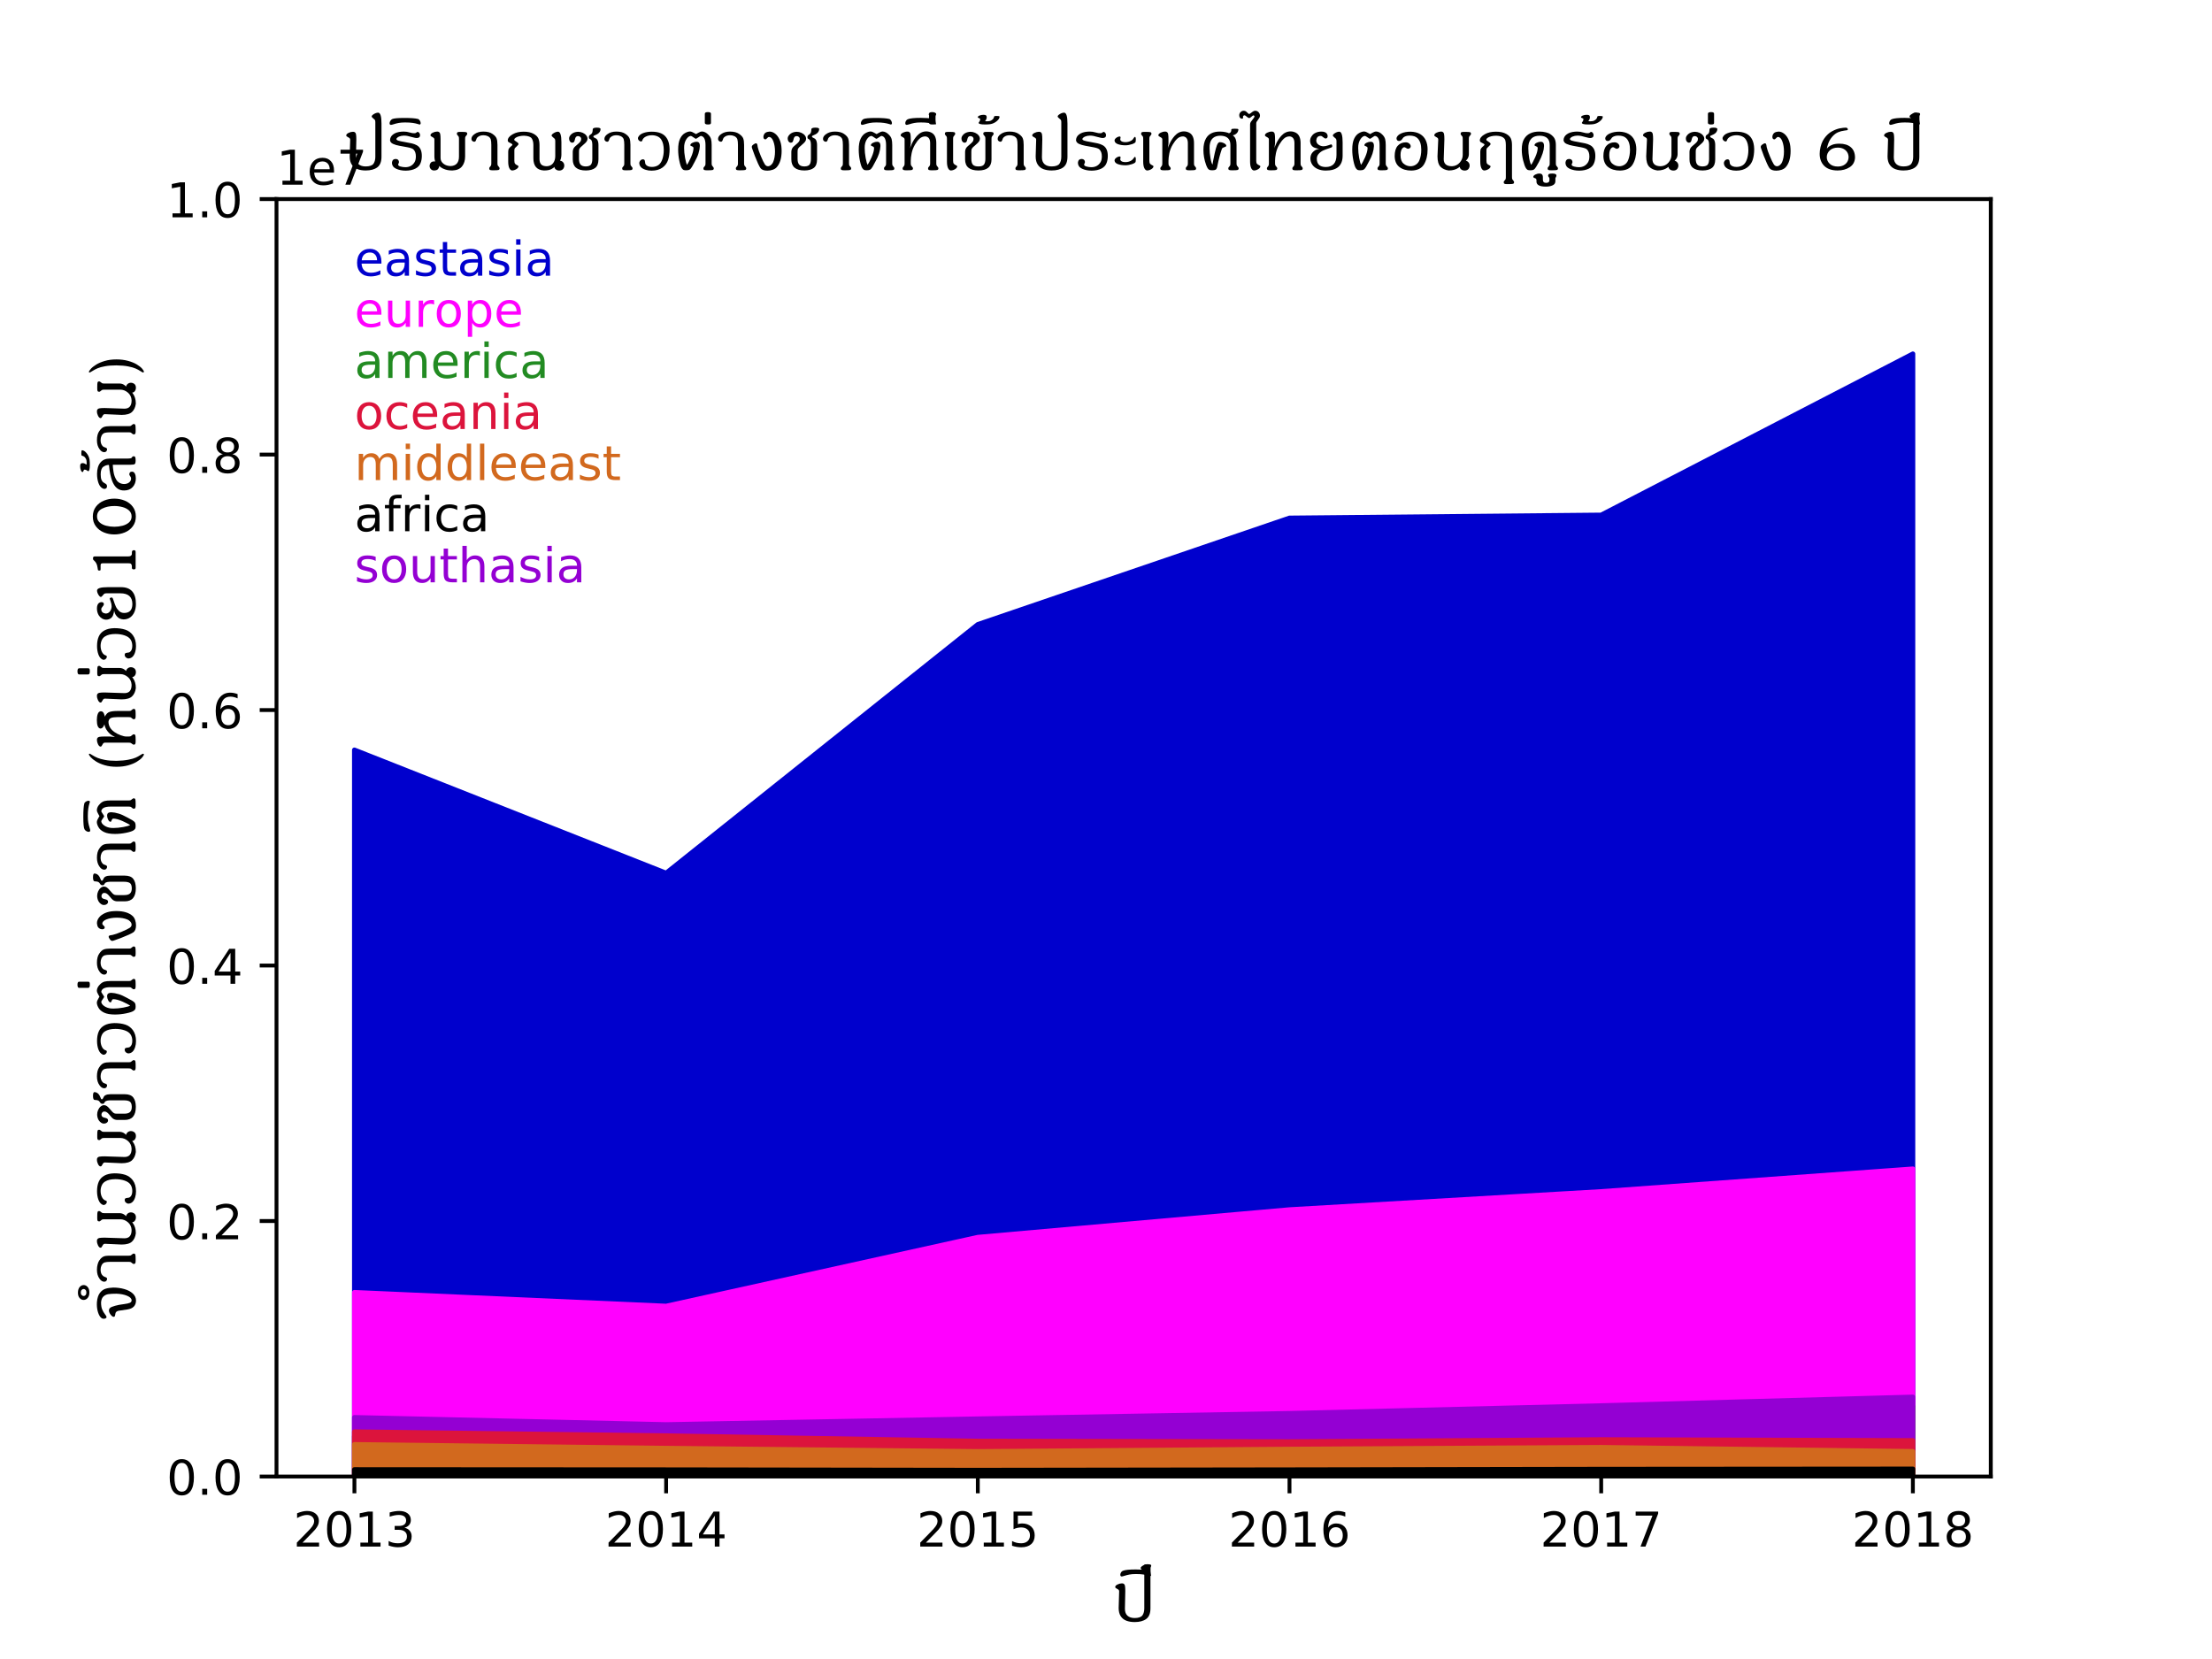 <?xml version="1.0" encoding="utf-8" standalone="no"?>
<!DOCTYPE svg PUBLIC "-//W3C//DTD SVG 1.1//EN"
  "http://www.w3.org/Graphics/SVG/1.1/DTD/svg11.dtd">
<!-- Created with matplotlib (https://matplotlib.org/) -->
<svg height="345.6pt" version="1.1" viewBox="0 0 460.8 345.6" width="460.8pt" xmlns="http://www.w3.org/2000/svg" xmlns:xlink="http://www.w3.org/1999/xlink">
 <defs>
  <style type="text/css">
*{stroke-linecap:butt;stroke-linejoin:round;}
  </style>
 </defs>
 <g id="figure_1">
  <g id="patch_1">
   <path d="M 0 345.6 
L 460.8 345.6 
L 460.8 0 
L 0 0 
z
" style="fill:#ffffff;"/>
  </g>
  <g id="axes_1">
   <g id="patch_2">
    <path d="M 57.6 307.584 
L 414.72 307.584 
L 414.72 41.472 
L 57.6 41.472 
z
" style="fill:#ffffff;"/>
   </g>
   <g id="PolyCollection_1">
    <defs>
     <path d="M 73.833 -189.372 
L 73.833 -38.016 
L 138.764 -38.016 
L 203.695 -38.016 
L 268.625 -38.016 
L 333.556 -38.016 
L 398.487 -38.016 
L 398.487 -271.884 
L 398.487 -271.884 
L 333.556 -238.312 
L 268.625 -237.689 
L 203.695 -215.518 
L 138.764 -163.716 
L 73.833 -189.372 
z
" id="mb6150a40a4" style="stroke:#0000cd;"/>
    </defs>
    <g clip-path="url(#pf1d2eb7fb8)">
     <use style="fill:#0000cd;stroke:#0000cd;" x="0" xlink:href="#mb6150a40a4" y="345.6"/>
    </g>
   </g>
   <g id="PolyCollection_2">
    <defs>
     <path d="M 73.833 -76.372 
L 73.833 -38.016 
L 138.764 -38.016 
L 203.695 -38.016 
L 268.625 -38.016 
L 333.556 -38.016 
L 398.487 -38.016 
L 398.487 -102.102 
L 398.487 -102.102 
L 333.556 -97.379 
L 268.625 -93.601 
L 203.695 -87.855 
L 138.764 -73.509 
L 73.833 -76.372 
z
" id="m0e34c12f4e" style="stroke:#ff00ff;"/>
    </defs>
    <g clip-path="url(#pf1d2eb7fb8)">
     <use style="fill:#ff00ff;stroke:#ff00ff;" x="0" xlink:href="#m0e34c12f4e" y="345.6"/>
    </g>
   </g>
   <g id="PolyCollection_3">
    <defs>
     <path d="M 73.833 -46.405 
L 73.833 -38.016 
L 138.764 -38.016 
L 203.695 -38.016 
L 268.625 -38.016 
L 333.556 -38.016 
L 398.487 -38.016 
L 398.487 -52.573 
L 398.487 -52.573 
L 333.556 -52.091 
L 268.625 -50.491 
L 203.695 -48.961 
L 138.764 -45.594 
L 73.833 -46.405 
z
" id="mecd3064b02" style="stroke:#228b22;"/>
    </defs>
    <g clip-path="url(#pf1d2eb7fb8)">
     <use style="fill:#228b22;stroke:#228b22;" x="0" xlink:href="#mecd3064b02" y="345.6"/>
    </g>
   </g>
   <g id="PolyCollection_4">
    <defs>
     <path d="M 73.833 -50.321 
L 73.833 -38.016 
L 138.764 -38.016 
L 203.695 -38.016 
L 268.625 -38.016 
L 333.556 -38.016 
L 398.487 -38.016 
L 398.487 -54.577 
L 398.487 -54.577 
L 333.556 -52.775 
L 268.625 -51.163 
L 203.695 -50.032 
L 138.764 -48.83 
L 73.833 -50.321 
z
" id="m904bc9a3f6" style="stroke:#9400d3;"/>
    </defs>
    <g clip-path="url(#pf1d2eb7fb8)">
     <use style="fill:#9400d3;stroke:#9400d3;" x="0" xlink:href="#m904bc9a3f6" y="345.6"/>
    </g>
   </g>
   <g id="PolyCollection_5">
    <defs>
     <path d="M 73.833 -47.337 
L 73.833 -38.016 
L 138.764 -38.016 
L 203.695 -38.016 
L 268.625 -38.016 
L 333.556 -38.016 
L 398.487 -38.016 
L 398.487 -45.515 
L 398.487 -45.515 
L 333.556 -45.701 
L 268.625 -45.277 
L 203.695 -45.388 
L 138.764 -46.507 
L 73.833 -47.337 
z
" id="m8b75a31f9c" style="stroke:#dc143c;"/>
    </defs>
    <g clip-path="url(#pf1d2eb7fb8)">
     <use style="fill:#dc143c;stroke:#dc143c;" x="0" xlink:href="#m8b75a31f9c" y="345.6"/>
    </g>
   </g>
   <g id="PolyCollection_6">
    <defs>
     <path d="M 73.833 -44.695 
L 73.833 -38.016 
L 138.764 -38.016 
L 203.695 -38.016 
L 268.625 -38.016 
L 333.556 -38.016 
L 398.487 -38.016 
L 398.487 -43.241 
L 398.487 -43.241 
L 333.556 -44.09 
L 268.625 -43.718 
L 203.695 -43.227 
L 138.764 -43.909 
L 73.833 -44.695 
z
" id="mc05d121fdb" style="stroke:#d2691e;"/>
    </defs>
    <g clip-path="url(#pf1d2eb7fb8)">
     <use style="fill:#d2691e;stroke:#d2691e;" x="0" xlink:href="#mc05d121fdb" y="345.6"/>
    </g>
   </g>
   <g id="PolyCollection_7">
    <defs>
     <path d="M 73.833 -39.455 
L 73.833 -38.016 
L 138.764 -38.016 
L 203.695 -38.016 
L 268.625 -38.016 
L 333.556 -38.016 
L 398.487 -38.016 
L 398.487 -39.583 
L 398.487 -39.583 
L 333.556 -39.534 
L 268.625 -39.416 
L 203.695 -39.325 
L 138.764 -39.418 
L 73.833 -39.455 
z
" id="m2add1d4a2c" style="stroke:#000000;"/>
    </defs>
    <g clip-path="url(#pf1d2eb7fb8)">
     <use style="stroke:#000000;" x="0" xlink:href="#m2add1d4a2c" y="345.6"/>
    </g>
   </g>
   <g id="matplotlib.axis_1">
    <g id="xtick_1">
     <g id="line2d_1">
      <defs>
       <path d="M 0 0 
L 0 3.5 
" id="m0bae0e5f8e" style="stroke:#000000;stroke-width:0.8;"/>
      </defs>
      <g>
       <use style="stroke:#000000;stroke-width:0.8;" x="73.833" xlink:href="#m0bae0e5f8e" y="307.584"/>
      </g>
     </g>
     <g id="text_1">
      <!-- 2013 -->
      <defs>
       <path d="M 19.188 8.297 
L 53.609 8.297 
L 53.609 0 
L 7.328 0 
L 7.328 8.297 
Q 12.938 14.109 22.625 23.891 
Q 32.328 33.688 34.812 36.531 
Q 39.547 41.844 41.422 45.531 
Q 43.312 49.219 43.312 52.781 
Q 43.312 58.594 39.234 62.25 
Q 35.156 65.922 28.609 65.922 
Q 23.969 65.922 18.812 64.312 
Q 13.672 62.703 7.812 59.422 
L 7.812 69.391 
Q 13.766 71.781 18.938 73 
Q 24.125 74.219 28.422 74.219 
Q 39.75 74.219 46.484 68.547 
Q 53.219 62.891 53.219 53.422 
Q 53.219 48.922 51.531 44.891 
Q 49.859 40.875 45.406 35.406 
Q 44.188 33.984 37.641 27.219 
Q 31.109 20.453 19.188 8.297 
z
" id="DejaVuSans-50"/>
       <path d="M 31.781 66.406 
Q 24.172 66.406 20.328 58.906 
Q 16.5 51.422 16.5 36.375 
Q 16.5 21.391 20.328 13.891 
Q 24.172 6.391 31.781 6.391 
Q 39.453 6.391 43.281 13.891 
Q 47.125 21.391 47.125 36.375 
Q 47.125 51.422 43.281 58.906 
Q 39.453 66.406 31.781 66.406 
z
M 31.781 74.219 
Q 44.047 74.219 50.516 64.516 
Q 56.984 54.828 56.984 36.375 
Q 56.984 17.969 50.516 8.266 
Q 44.047 -1.422 31.781 -1.422 
Q 19.531 -1.422 13.062 8.266 
Q 6.594 17.969 6.594 36.375 
Q 6.594 54.828 13.062 64.516 
Q 19.531 74.219 31.781 74.219 
z
" id="DejaVuSans-48"/>
       <path d="M 12.406 8.297 
L 28.516 8.297 
L 28.516 63.922 
L 10.984 60.406 
L 10.984 69.391 
L 28.422 72.906 
L 38.281 72.906 
L 38.281 8.297 
L 54.391 8.297 
L 54.391 0 
L 12.406 0 
z
" id="DejaVuSans-49"/>
       <path d="M 40.578 39.312 
Q 47.656 37.797 51.625 33 
Q 55.609 28.219 55.609 21.188 
Q 55.609 10.406 48.188 4.484 
Q 40.766 -1.422 27.094 -1.422 
Q 22.516 -1.422 17.656 -0.516 
Q 12.797 0.391 7.625 2.203 
L 7.625 11.719 
Q 11.719 9.328 16.594 8.109 
Q 21.484 6.891 26.812 6.891 
Q 36.078 6.891 40.938 10.547 
Q 45.797 14.203 45.797 21.188 
Q 45.797 27.641 41.281 31.266 
Q 36.766 34.906 28.719 34.906 
L 20.219 34.906 
L 20.219 43.016 
L 29.109 43.016 
Q 36.375 43.016 40.234 45.922 
Q 44.094 48.828 44.094 54.297 
Q 44.094 59.906 40.109 62.906 
Q 36.141 65.922 28.719 65.922 
Q 24.656 65.922 20.016 65.031 
Q 15.375 64.156 9.812 62.312 
L 9.812 71.094 
Q 15.438 72.656 20.344 73.438 
Q 25.25 74.219 29.594 74.219 
Q 40.828 74.219 47.359 69.109 
Q 53.906 64.016 53.906 55.328 
Q 53.906 49.266 50.438 45.094 
Q 46.969 40.922 40.578 39.312 
z
" id="DejaVuSans-51"/>
      </defs>
      <g transform="translate(61.108 322.182)scale(0.1 -0.1)">
       <use xlink:href="#DejaVuSans-50"/>
       <use x="63.623" xlink:href="#DejaVuSans-48"/>
       <use x="127.246" xlink:href="#DejaVuSans-49"/>
       <use x="190.869" xlink:href="#DejaVuSans-51"/>
      </g>
     </g>
    </g>
    <g id="xtick_2">
     <g id="line2d_2">
      <g>
       <use style="stroke:#000000;stroke-width:0.8;" x="138.764" xlink:href="#m0bae0e5f8e" y="307.584"/>
      </g>
     </g>
     <g id="text_2">
      <!-- 2014 -->
      <defs>
       <path d="M 37.797 64.312 
L 12.891 25.391 
L 37.797 25.391 
z
M 35.203 72.906 
L 47.609 72.906 
L 47.609 25.391 
L 58.016 25.391 
L 58.016 17.188 
L 47.609 17.188 
L 47.609 0 
L 37.797 0 
L 37.797 17.188 
L 4.891 17.188 
L 4.891 26.703 
z
" id="DejaVuSans-52"/>
      </defs>
      <g transform="translate(126.039 322.182)scale(0.1 -0.1)">
       <use xlink:href="#DejaVuSans-50"/>
       <use x="63.623" xlink:href="#DejaVuSans-48"/>
       <use x="127.246" xlink:href="#DejaVuSans-49"/>
       <use x="190.869" xlink:href="#DejaVuSans-52"/>
      </g>
     </g>
    </g>
    <g id="xtick_3">
     <g id="line2d_3">
      <g>
       <use style="stroke:#000000;stroke-width:0.8;" x="203.695" xlink:href="#m0bae0e5f8e" y="307.584"/>
      </g>
     </g>
     <g id="text_3">
      <!-- 2015 -->
      <defs>
       <path d="M 10.797 72.906 
L 49.516 72.906 
L 49.516 64.594 
L 19.828 64.594 
L 19.828 46.734 
Q 21.969 47.469 24.109 47.828 
Q 26.266 48.188 28.422 48.188 
Q 40.625 48.188 47.75 41.5 
Q 54.891 34.812 54.891 23.391 
Q 54.891 11.625 47.562 5.094 
Q 40.234 -1.422 26.906 -1.422 
Q 22.312 -1.422 17.547 -0.641 
Q 12.797 0.141 7.719 1.703 
L 7.719 11.625 
Q 12.109 9.234 16.797 8.062 
Q 21.484 6.891 26.703 6.891 
Q 35.156 6.891 40.078 11.328 
Q 45.016 15.766 45.016 23.391 
Q 45.016 31 40.078 35.438 
Q 35.156 39.891 26.703 39.891 
Q 22.75 39.891 18.812 39.016 
Q 14.891 38.141 10.797 36.281 
z
" id="DejaVuSans-53"/>
      </defs>
      <g transform="translate(190.97 322.182)scale(0.1 -0.1)">
       <use xlink:href="#DejaVuSans-50"/>
       <use x="63.623" xlink:href="#DejaVuSans-48"/>
       <use x="127.246" xlink:href="#DejaVuSans-49"/>
       <use x="190.869" xlink:href="#DejaVuSans-53"/>
      </g>
     </g>
    </g>
    <g id="xtick_4">
     <g id="line2d_4">
      <g>
       <use style="stroke:#000000;stroke-width:0.8;" x="268.625" xlink:href="#m0bae0e5f8e" y="307.584"/>
      </g>
     </g>
     <g id="text_4">
      <!-- 2016 -->
      <defs>
       <path d="M 33.016 40.375 
Q 26.375 40.375 22.484 35.828 
Q 18.609 31.297 18.609 23.391 
Q 18.609 15.531 22.484 10.953 
Q 26.375 6.391 33.016 6.391 
Q 39.656 6.391 43.531 10.953 
Q 47.406 15.531 47.406 23.391 
Q 47.406 31.297 43.531 35.828 
Q 39.656 40.375 33.016 40.375 
z
M 52.594 71.297 
L 52.594 62.312 
Q 48.875 64.062 45.094 64.984 
Q 41.312 65.922 37.594 65.922 
Q 27.828 65.922 22.672 59.328 
Q 17.531 52.734 16.797 39.406 
Q 19.672 43.656 24.016 45.922 
Q 28.375 48.188 33.594 48.188 
Q 44.578 48.188 50.953 41.516 
Q 57.328 34.859 57.328 23.391 
Q 57.328 12.156 50.688 5.359 
Q 44.047 -1.422 33.016 -1.422 
Q 20.359 -1.422 13.672 8.266 
Q 6.984 17.969 6.984 36.375 
Q 6.984 53.656 15.188 63.938 
Q 23.391 74.219 37.203 74.219 
Q 40.922 74.219 44.703 73.484 
Q 48.484 72.75 52.594 71.297 
z
" id="DejaVuSans-54"/>
      </defs>
      <g transform="translate(255.9 322.182)scale(0.1 -0.1)">
       <use xlink:href="#DejaVuSans-50"/>
       <use x="63.623" xlink:href="#DejaVuSans-48"/>
       <use x="127.246" xlink:href="#DejaVuSans-49"/>
       <use x="190.869" xlink:href="#DejaVuSans-54"/>
      </g>
     </g>
    </g>
    <g id="xtick_5">
     <g id="line2d_5">
      <g>
       <use style="stroke:#000000;stroke-width:0.8;" x="333.556" xlink:href="#m0bae0e5f8e" y="307.584"/>
      </g>
     </g>
     <g id="text_5">
      <!-- 2017 -->
      <defs>
       <path d="M 8.203 72.906 
L 55.078 72.906 
L 55.078 68.703 
L 28.609 0 
L 18.312 0 
L 43.219 64.594 
L 8.203 64.594 
z
" id="DejaVuSans-55"/>
      </defs>
      <g transform="translate(320.831 322.182)scale(0.1 -0.1)">
       <use xlink:href="#DejaVuSans-50"/>
       <use x="63.623" xlink:href="#DejaVuSans-48"/>
       <use x="127.246" xlink:href="#DejaVuSans-49"/>
       <use x="190.869" xlink:href="#DejaVuSans-55"/>
      </g>
     </g>
    </g>
    <g id="xtick_6">
     <g id="line2d_6">
      <g>
       <use style="stroke:#000000;stroke-width:0.8;" x="398.487" xlink:href="#m0bae0e5f8e" y="307.584"/>
      </g>
     </g>
     <g id="text_6">
      <!-- 2018 -->
      <defs>
       <path d="M 31.781 34.625 
Q 24.75 34.625 20.719 30.859 
Q 16.703 27.094 16.703 20.516 
Q 16.703 13.922 20.719 10.156 
Q 24.75 6.391 31.781 6.391 
Q 38.812 6.391 42.859 10.172 
Q 46.922 13.969 46.922 20.516 
Q 46.922 27.094 42.891 30.859 
Q 38.875 34.625 31.781 34.625 
z
M 21.922 38.812 
Q 15.578 40.375 12.031 44.719 
Q 8.5 49.078 8.5 55.328 
Q 8.5 64.062 14.719 69.141 
Q 20.953 74.219 31.781 74.219 
Q 42.672 74.219 48.875 69.141 
Q 55.078 64.062 55.078 55.328 
Q 55.078 49.078 51.531 44.719 
Q 48 40.375 41.703 38.812 
Q 48.828 37.156 52.797 32.312 
Q 56.781 27.484 56.781 20.516 
Q 56.781 9.906 50.312 4.234 
Q 43.844 -1.422 31.781 -1.422 
Q 19.734 -1.422 13.25 4.234 
Q 6.781 9.906 6.781 20.516 
Q 6.781 27.484 10.781 32.312 
Q 14.797 37.156 21.922 38.812 
z
M 18.312 54.391 
Q 18.312 48.734 21.844 45.562 
Q 25.391 42.391 31.781 42.391 
Q 38.141 42.391 41.719 45.562 
Q 45.312 48.734 45.312 54.391 
Q 45.312 60.062 41.719 63.234 
Q 38.141 66.406 31.781 66.406 
Q 25.391 66.406 21.844 63.234 
Q 18.312 60.062 18.312 54.391 
z
" id="DejaVuSans-56"/>
      </defs>
      <g transform="translate(385.762 322.182)scale(0.1 -0.1)">
       <use xlink:href="#DejaVuSans-50"/>
       <use x="63.623" xlink:href="#DejaVuSans-48"/>
       <use x="127.246" xlink:href="#DejaVuSans-49"/>
       <use x="190.869" xlink:href="#DejaVuSans-56"/>
      </g>
     </g>
    </g>
    <g id="text_7">
     <!-- ปี -->
     <defs>
      <path d="M 34.297 50.203 
Q 34.297 51.984 33.703 52.641 
Q 33.125 53.297 31.812 54.297 
Q 30.5 55.297 30.5 56.109 
Q 30.562 57.25 32.875 58.625 
Q 35.188 60.016 37.312 60.016 
Q 40.703 59.766 40.703 48.797 
L 40.703 14.109 
Q 40.703 6.297 36.328 3.047 
Q 31.953 -0.203 24.203 -0.203 
Q 19.391 -0.203 15.656 1.203 
Q 11.938 2.609 9.766 5.875 
Q 7.594 9.156 7.594 14.406 
L 8.109 31.812 
Q 8.109 32.781 7.547 33.344 
Q 6.984 33.906 5.922 34.438 
Q 4.859 34.984 4.422 35.359 
Q 4 35.75 4 36.5 
Q 4.156 37.859 6.438 38.969 
Q 8.734 40.094 10.891 40.094 
Q 12.016 40.094 12.406 39.891 
Q 13.844 39.281 14.172 37.453 
Q 14.5 35.625 14.5 32.109 
L 14.109 13.594 
Q 14.109 8.844 16.781 6.422 
Q 19.453 4 24.297 4 
Q 30.5 4.078 32.391 6.859 
Q 34.297 9.641 34.297 14.109 
z
" id="JasmineUPC-3611"/>
      <path d="M -21 54.594 
Q -17.922 54.594 -14.703 54.391 
Q -11.938 54.219 -11.938 54.203 
Q -11.938 54.203 -12.016 54.203 
L -12.016 56 
Q -12.016 56.906 -12.359 57.391 
Q -12.703 57.891 -12.703 58.203 
Q -12.703 60.016 -8.797 60.016 
Q -6.891 60.016 -5.891 59.734 
Q -4.906 59.469 -4.906 58.297 
Q -4.906 57.906 -5.25 57.344 
Q -5.594 56.781 -5.594 56 
L -5.594 52.297 
Q -5.594 52 -5.391 50 
Q -5.391 49.781 -5.25 49.219 
Q -5.109 48.656 -5.109 48.391 
Q -5.109 47.953 -5.594 47.703 
Q -6.203 47.703 -8.266 48.297 
Q -10.328 48.906 -13.234 49.359 
Q -16.156 49.812 -20.906 49.812 
Q -24.984 49.812 -27.688 49.281 
Q -30.391 48.75 -32.641 48.016 
Q -34.906 47.297 -35.594 47.297 
Q -36.109 47.297 -36.594 47.609 
Q -37.109 47.969 -37.109 49.094 
Q -37.109 50.312 -36.344 51.547 
Q -35.578 52.781 -34.406 53.203 
Q -31.062 54.594 -21 54.594 
z
" id="JasmineUPC-3637"/>
     </defs>
     <g transform="translate(231.519 337.865)scale(0.2 -0.2)">
      <use xlink:href="#JasmineUPC-3611"/>
      <use x="46.411" xlink:href="#JasmineUPC-3637"/>
     </g>
    </g>
   </g>
   <g id="matplotlib.axis_2">
    <g id="ytick_1">
     <g id="line2d_7">
      <defs>
       <path d="M 0 0 
L -3.5 0 
" id="m917eade8ba" style="stroke:#000000;stroke-width:0.8;"/>
      </defs>
      <g>
       <use style="stroke:#000000;stroke-width:0.8;" x="57.6" xlink:href="#m917eade8ba" y="307.584"/>
      </g>
     </g>
     <g id="text_8">
      <!-- 0.0 -->
      <defs>
       <path d="M 10.688 12.406 
L 21 12.406 
L 21 0 
L 10.688 0 
z
" id="DejaVuSans-46"/>
      </defs>
      <g transform="translate(34.697 311.383)scale(0.1 -0.1)">
       <use xlink:href="#DejaVuSans-48"/>
       <use x="63.623" xlink:href="#DejaVuSans-46"/>
       <use x="95.41" xlink:href="#DejaVuSans-48"/>
      </g>
     </g>
    </g>
    <g id="ytick_2">
     <g id="line2d_8">
      <g>
       <use style="stroke:#000000;stroke-width:0.8;" x="57.6" xlink:href="#m917eade8ba" y="254.362"/>
      </g>
     </g>
     <g id="text_9">
      <!-- 0.2 -->
      <g transform="translate(34.697 258.161)scale(0.1 -0.1)">
       <use xlink:href="#DejaVuSans-48"/>
       <use x="63.623" xlink:href="#DejaVuSans-46"/>
       <use x="95.41" xlink:href="#DejaVuSans-50"/>
      </g>
     </g>
    </g>
    <g id="ytick_3">
     <g id="line2d_9">
      <g>
       <use style="stroke:#000000;stroke-width:0.8;" x="57.6" xlink:href="#m917eade8ba" y="201.139"/>
      </g>
     </g>
     <g id="text_10">
      <!-- 0.4 -->
      <g transform="translate(34.697 204.938)scale(0.1 -0.1)">
       <use xlink:href="#DejaVuSans-48"/>
       <use x="63.623" xlink:href="#DejaVuSans-46"/>
       <use x="95.41" xlink:href="#DejaVuSans-52"/>
      </g>
     </g>
    </g>
    <g id="ytick_4">
     <g id="line2d_10">
      <g>
       <use style="stroke:#000000;stroke-width:0.8;" x="57.6" xlink:href="#m917eade8ba" y="147.917"/>
      </g>
     </g>
     <g id="text_11">
      <!-- 0.6 -->
      <g transform="translate(34.697 151.716)scale(0.1 -0.1)">
       <use xlink:href="#DejaVuSans-48"/>
       <use x="63.623" xlink:href="#DejaVuSans-46"/>
       <use x="95.41" xlink:href="#DejaVuSans-54"/>
      </g>
     </g>
    </g>
    <g id="ytick_5">
     <g id="line2d_11">
      <g>
       <use style="stroke:#000000;stroke-width:0.8;" x="57.6" xlink:href="#m917eade8ba" y="94.694"/>
      </g>
     </g>
     <g id="text_12">
      <!-- 0.8 -->
      <g transform="translate(34.697 98.494)scale(0.1 -0.1)">
       <use xlink:href="#DejaVuSans-48"/>
       <use x="63.623" xlink:href="#DejaVuSans-46"/>
       <use x="95.41" xlink:href="#DejaVuSans-56"/>
      </g>
     </g>
    </g>
    <g id="ytick_6">
     <g id="line2d_12">
      <g>
       <use style="stroke:#000000;stroke-width:0.8;" x="57.6" xlink:href="#m917eade8ba" y="41.472"/>
      </g>
     </g>
     <g id="text_13">
      <!-- 1.0 -->
      <g transform="translate(34.697 45.271)scale(0.1 -0.1)">
       <use xlink:href="#DejaVuSans-49"/>
       <use x="63.623" xlink:href="#DejaVuSans-46"/>
       <use x="95.41" xlink:href="#DejaVuSans-48"/>
      </g>
     </g>
    </g>
    <g id="text_14">
     <!-- จำนวนชาวต่างชาติ (หน่วย10ล้าน) -->
     <defs>
      <path d="M 4.906 22.094 
Q 4.719 22.484 4.719 22.797 
Q 4.719 24.312 7.016 26.062 
Q 9.328 27.812 11.406 27.812 
Q 13.922 27.812 15.109 24.781 
Q 16.312 21.75 17.219 17.219 
Q 17.5 15.875 18.016 11.906 
Q 18.531 7.953 19.312 6.078 
Q 20.094 4.219 21.906 4.203 
Q 24.688 4.203 26.641 8.844 
Q 28.594 13.5 28.812 20 
Q 28.812 25.25 28.375 28.297 
Q 27.938 31.344 25.969 33.5 
Q 24 35.672 19.797 36.016 
Q 15.156 36.016 12.359 34.828 
Q 9.578 33.641 7.453 31.969 
Q 5.328 30.297 4.594 30.297 
Q 3.688 30.297 3.203 31.172 
Q 2.719 32.062 2.719 33.203 
Q 2.719 34.344 3.203 35.203 
Q 4.672 37.547 8.797 38.969 
Q 12.922 40.406 17.797 40.406 
Q 19.406 40.406 20.188 40.312 
Q 26.312 39.766 29.609 37.266 
Q 32.906 34.766 33.969 31.375 
Q 35.031 27.984 35.203 23.391 
Q 35.203 17.094 33.609 11.641 
Q 32.031 6.203 28.953 2.906 
Q 25.875 -0.391 21.609 -0.391 
Q 13.75 -0.25 12.406 8.594 
Q 11.5 15.281 11.109 17.469 
Q 10.719 19.672 9.406 20.609 
Q 8.719 21.062 7.016 21.266 
Q 5.328 21.484 4.906 22.094 
z
" id="JasmineUPC-3592"/>
      <path d="M -9.109 48.188 
Q -12.766 48.188 -14.828 49.969 
Q -16.891 51.766 -16.891 54.203 
Q -16.891 56.562 -14.906 58.328 
Q -12.922 60.109 -9.406 60.109 
Q -5.609 60.109 -3.5 58.328 
Q -1.391 56.547 -1.391 54.109 
Q -1.391 51.734 -3.438 49.953 
Q -5.5 48.188 -9.109 48.188 
z
M 19.188 35.5 
Q 17.062 36.5 14.703 36.5 
Q 11.203 36.5 9.109 34.906 
Q 7.625 33.766 7.125 32.156 
Q 6.625 30.562 6.109 30.109 
Q 5.719 29.719 4.906 29.719 
Q 3.859 29.812 2.969 30.562 
Q 2.094 31.328 2.094 32.594 
Q 2.094 35.453 5.203 37.594 
Q 8.891 40.312 14.5 40.312 
Q 17.438 40.312 20.062 39.625 
Q 22.688 38.938 24.203 37.891 
Q 26.562 36.297 27.625 34.703 
Q 28.688 33.109 28.938 31.391 
Q 29.203 29.688 29.203 26.484 
L 29.203 7.203 
Q 29.203 5.594 29.562 4.953 
Q 29.938 4.328 30.656 3.547 
Q 31.375 2.781 31.391 2.094 
Q 31.391 0.656 30.312 0.328 
Q 29.25 0 26 0 
L 23.812 0 
Q 22.094 0 21.344 0.391 
Q 20.609 0.781 20.609 2.094 
Q 20.625 2.812 21.359 3.531 
Q 22.094 4.266 22.438 4.891 
Q 22.797 5.516 22.797 7.203 
L 22.797 26.484 
Q 22.797 30.219 22.203 32.219 
Q 21.609 34.234 19.188 35.5 
z
M -9.203 57.109 
Q -10.859 57.109 -11.828 56.203 
Q -12.797 55.297 -12.797 54.109 
Q -12.797 52.984 -11.844 52.141 
Q -10.891 51.297 -9.203 51.297 
Q -7.422 51.297 -6.453 52.141 
Q -5.5 53 -5.5 54.203 
Q -5.5 55.344 -6.453 56.219 
Q -7.406 57.109 -9.203 57.109 
z
" id="JasmineUPC-3635"/>
      <path d="M 6.812 14.594 
L 7.594 32 
Q 7.594 33.016 7.047 33.547 
Q 6.516 34.078 5.422 34.625 
Q 4.344 35.188 3.922 35.562 
Q 3.5 35.938 3.5 36.688 
Q 3.656 38.062 5.922 39.188 
Q 8.203 40.312 10.406 40.312 
Q 11.5 40.312 11.891 40.094 
Q 13.328 39.484 13.656 37.641 
Q 13.984 35.812 13.984 32.297 
L 13.312 11.594 
Q 13.312 4.203 22 4.203 
Q 26.984 4.469 30.047 8.078 
Q 33.109 11.688 33.109 15.984 
L 33.109 32.781 
Q 33.109 34.516 32.719 35.156 
Q 32.344 35.797 31.641 36.484 
Q 30.938 37.188 30.906 37.891 
Q 30.906 39.234 31.656 39.609 
Q 32.406 39.984 34.109 39.984 
L 36.312 39.984 
Q 39.547 39.984 40.625 39.672 
Q 41.703 39.375 41.703 37.891 
Q 41.672 37.25 40.953 36.453 
Q 40.234 35.672 39.859 35.031 
Q 39.5 34.406 39.5 32.781 
L 39.5 16.891 
Q 39.5 14.531 38.406 12.5 
Q 37.422 10.766 36.312 10.016 
Q 36.672 10.016 37.531 9.547 
Q 38.406 9.078 38.797 8.594 
Q 40.312 7.078 40.312 4.812 
Q 40.312 3.203 39.406 1.812 
Q 38.109 -0.297 35.109 -0.297 
Q 33.625 -0.297 32.406 0.297 
Q 30.938 1.047 30.469 2.062 
Q 30 3.078 30 3.594 
Q 29.812 3.438 28.406 2.438 
Q 27 1.438 24.453 0.609 
Q 21.922 -0.203 18.5 -0.203 
Q 12.984 0.516 9.891 3.766 
Q 6.812 7.031 6.812 14.594 
z
" id="JasmineUPC-3609"/>
      <path d="M 9.297 11.109 
Q 10.203 10.594 10.297 8.688 
Q 10.406 6.781 11.016 6 
Q 12.875 3.484 17.5 3.484 
Q 21.391 3.484 24.203 5.391 
Q 26.906 7.25 28.359 11.562 
Q 29.812 15.891 29.812 21 
Q 29.812 28 27.203 32 
Q 25.766 34.25 23.141 35.375 
Q 20.516 36.5 17.5 36.5 
Q 13.891 36.5 11.062 35.062 
Q 8.25 33.625 7.5 31.203 
Q 7.203 30 6.109 30 
Q 5 30 3.953 31 
Q 2.906 32 2.906 33.297 
Q 2.906 34.016 3.109 34.297 
Q 4.391 37.25 8.312 38.719 
Q 12.25 40.203 17.312 40.203 
Q 23.094 40.203 27.125 38.438 
Q 31.172 36.672 33.438 32.656 
Q 35.719 28.641 35.891 22.188 
Q 35.891 15.672 34.344 10.875 
Q 32.812 6.078 28.594 2.906 
Q 24.125 -0.391 17.094 -0.391 
Q 13.703 -0.391 11.016 0.484 
Q 4.297 2.516 4.297 7.906 
Q 4.688 9.547 5.703 10.469 
Q 6.734 11.406 8.016 11.406 
Q 8.719 11.406 9.297 11.109 
z
" id="JasmineUPC-3623"/>
      <path d="M 26.484 30.906 
Q 26.047 31.859 25.078 32.359 
Q 24.125 32.859 23.859 33.141 
Q 23.609 33.422 23.609 34.797 
Q 23.656 36.203 25.078 37.047 
Q 26.516 37.891 27 38.891 
Q 27.484 40.047 27.547 41.547 
Q 27.594 43.047 27.906 43.406 
Q 28.766 44.406 31.906 44.406 
Q 35.641 44.406 35.797 43 
Q 35.797 39.625 32.297 37.594 
Q 31.516 37.141 30.25 36.641 
Q 28.984 36.141 28.641 35.906 
Q 28.297 35.672 28.297 35.016 
Q 28.297 34.469 29.5 33.891 
Q 30.719 33.328 31.312 32.953 
Q 31.906 32.594 32.594 31.391 
Q 33.594 29.391 33.594 26.203 
L 33.594 11.297 
Q 33.594 5.172 30.266 2.516 
Q 26.953 -0.125 20.516 -0.203 
Q 6.812 -0.203 6.812 11.297 
L 6.812 19 
Q 6.812 21.953 8.5 24 
Q 9.469 25.078 11.562 26.766 
Q 13.656 28.469 14.625 29.734 
Q 15.609 31 15.609 32.781 
Q 15.531 34.062 14.531 34.828 
Q 13.547 35.594 12.312 35.594 
Q 10.641 35.594 9.797 34.203 
Q 9.375 33.453 9.016 31.891 
Q 8.672 30.344 8.156 29.578 
Q 7.641 28.812 6.297 28.719 
Q 4.859 28.781 3.922 30.016 
Q 3 31.25 3 32.906 
Q 3 34.328 3.5 35.203 
Q 6.109 39.812 12.312 40.094 
Q 14.938 40.094 17.234 39.047 
Q 19.531 38.016 20.859 36.344 
Q 22.188 34.688 22.188 32.906 
Q 22.172 31.172 21.172 29.844 
Q 20.188 28.516 17.875 26.578 
Q 15.578 24.641 14.984 24 
Q 13.969 22.875 13.641 22.062 
Q 13.312 21.266 13.312 19.094 
L 13.312 11.891 
Q 13.312 7.625 15.047 5.812 
Q 16.781 4 20.516 4 
Q 24.609 4.125 25.906 6.062 
Q 27.203 8.016 27.203 11.891 
L 27.203 26.906 
Q 27.203 29.203 26.484 30.906 
z
" id="JasmineUPC-3594"/>
      <path d="M 18.609 35.5 
Q 16.484 36.5 14.109 36.5 
Q 10.594 36.5 8.5 34.906 
Q 7.375 34.062 7.016 33.375 
Q 6.672 32.688 6.344 31.625 
Q 6.031 30.562 5.5 30.109 
Q 5.109 29.719 4.297 29.719 
Q 3.25 29.812 2.359 30.562 
Q 1.484 31.328 1.484 32.594 
Q 1.484 35.453 4.594 37.594 
Q 8.25 40.312 13.891 40.312 
Q 20.016 40.312 23.391 37.891 
Q 26.734 35.625 27.656 33.25 
Q 28.594 30.891 28.594 26.484 
L 28.594 7.203 
Q 28.594 5.594 28.953 4.953 
Q 29.328 4.328 30.047 3.578 
Q 30.766 2.828 30.812 2.094 
Q 30.812 0.656 29.734 0.328 
Q 28.656 0 25.391 0 
L 23.188 0 
Q 21.484 0 20.734 0.391 
Q 20 0.781 20 2.094 
Q 20.016 2.812 20.75 3.531 
Q 21.484 4.266 21.828 4.891 
Q 22.188 5.516 22.188 7.203 
L 22.188 26.484 
Q 22.188 30.219 21.594 32.219 
Q 21 34.234 18.609 35.5 
z
" id="JasmineUPC-3634"/>
      <path d="M 36.891 36.797 
Q 38.875 34.719 39.484 32.375 
Q 40.094 30.031 40.094 26.297 
L 40.094 7.203 
Q 40.094 5.641 40.469 4.984 
Q 40.844 4.328 41.562 3.547 
Q 42.281 2.781 42.312 2.094 
Q 42.312 0.656 41.234 0.328 
Q 40.156 0 36.891 0 
L 34.688 0 
Q 32.984 0 32.234 0.391 
Q 31.5 0.781 31.5 2.094 
Q 31.516 2.812 32.25 3.531 
Q 32.984 4.266 33.328 4.891 
Q 33.688 5.516 33.688 7.203 
L 33.688 26.297 
Q 33.688 35.203 28.812 35.797 
Q 28.375 35.797 26.203 34.281 
Q 24.047 32.781 23.609 32.781 
Q 23.141 32.859 21.094 34.328 
Q 19.062 35.797 18.406 35.797 
Q 16.062 35.641 14.016 32.75 
Q 11.969 29.859 11.5 25.703 
Q 11.406 24.906 11.406 23.094 
Q 11.406 18.453 12.422 12.844 
Q 13.453 7.234 14.5 5.688 
Q 15.047 6.547 16.188 8.641 
Q 17.328 10.75 18.609 13.594 
Q 21.188 19.453 21.188 23.391 
Q 21.016 24.078 20.531 24.438 
Q 20.047 24.812 19.266 25.078 
Q 18.5 25.359 18.188 25.547 
Q 17.891 25.734 17.891 26.203 
Q 17.891 27.547 20.078 28.625 
Q 22.266 29.719 24.391 29.719 
Q 24.875 29.719 25.812 29.5 
Q 27.812 28.875 27.812 25.297 
Q 27.812 24.141 27.391 21.609 
Q 26.516 17.094 24.781 13.438 
Q 23.047 9.797 19.609 3.594 
Q 18.219 1.297 17.078 0.641 
Q 15.938 0 13.5 0 
Q 11.703 0 10.859 0.359 
Q 10.016 0.734 9.016 2.094 
Q 7.641 4.031 6.422 9.891 
Q 5.203 15.75 5.203 21.516 
Q 5.203 28.812 7.203 32.906 
Q 9.109 36.891 12.156 38.641 
Q 15.219 40.406 17.609 40.406 
Q 18.703 40.375 19.953 39.797 
Q 21.219 39.234 22.438 38.469 
Q 23.656 37.703 23.812 37.703 
Q 23.812 37.703 26.203 39.047 
Q 28.594 40.406 29.812 40.406 
Q 33.547 40.406 36.891 36.797 
z
" id="JasmineUPC-3605"/>
      <path d="M -9.016 60.594 
Q -5.906 60.594 -5.906 58.906 
L -5.906 49.391 
Q -5.906 48.406 -6.594 48.047 
Q -7.297 47.703 -9.109 47.703 
Q -12.312 47.703 -12.312 49.391 
L -12.312 58.906 
Q -12.312 60.594 -9.016 60.594 
z
" id="JasmineUPC-3656"/>
      <path d="M 9.297 24.188 
Q 9.969 20.875 12.594 14.641 
Q 15.219 8.422 16.703 6.203 
Q 18.047 4.203 20 4.203 
Q 21.656 4.203 23.188 5.547 
Q 24.734 6.906 25.391 8.594 
Q 27.297 13.203 27.297 19.5 
Q 27.297 25.656 25.578 30.172 
Q 23.859 34.688 21.094 34.688 
Q 20.484 34.688 20.109 34.406 
Q 19.734 34.125 19.109 33.453 
Q 18.484 32.781 18.078 32.484 
Q 17.672 32.203 17.094 32.203 
Q 15.219 32.344 15.219 34.906 
Q 15.219 36.5 16.219 37.922 
Q 17.219 39.359 19.094 39.891 
Q 20.797 40.312 21.516 40.312 
Q 24.641 40.312 27.453 38.125 
Q 30.281 35.938 32.078 31.891 
Q 33.891 27.859 34.109 22.609 
Q 34.109 22.188 34.156 21.375 
Q 34.203 20.578 34.203 20.188 
Q 34.203 8.766 29 3.094 
Q 27.469 1.422 24.797 0.516 
Q 22.141 -0.391 19.312 -0.391 
Q 14.203 -0.391 12.203 2.203 
Q 11.156 3.641 9.562 7.125 
Q 7.984 10.625 6.328 14.891 
Q 4.688 19.172 3.906 21.516 
Q 3.109 23.641 3.109 24.297 
Q 3.109 25.594 4.5 26.609 
Q 6.422 28.094 7.5 28.094 
Q 8.188 28.094 8.516 27.531 
Q 8.859 26.984 9.016 26.031 
Q 9.188 25.078 9.297 24.188 
z
" id="JasmineUPC-3591"/>
      <path d="M -6.5 47.609 
Q -6.734 47.609 -8.672 48.234 
Q -10.625 48.859 -13.734 49.328 
Q -16.844 49.812 -21.703 49.812 
Q -25.781 49.812 -28.484 49.281 
Q -31.203 48.75 -33.453 48.016 
Q -35.719 47.297 -36.406 47.297 
Q -36.922 47.297 -37.406 47.609 
Q -37.891 47.969 -37.891 49 
Q -37.891 50.141 -37.094 51.422 
Q -36.312 52.703 -35.203 53.297 
Q -32.953 54.5 -22.297 54.5 
Q -12.328 54.5 -8.5 53.484 
Q -7.344 53.297 -6.422 51.859 
Q -5.5 50.422 -5.5 49.094 
Q -5.5 47.906 -6.5 47.609 
z
" id="JasmineUPC-3636"/>
      <path id="JasmineUPC-32"/>
      <path d="M 21.297 -7.594 
Q 21.297 -8.594 20.609 -8.594 
Q 19.438 -8.594 17.25 -6.672 
Q 15.062 -4.766 12.844 -1.078 
Q 10.641 2.594 9.156 7.938 
Q 7.688 13.281 7.688 20 
Q 7.688 26.594 9.266 32.031 
Q 10.844 37.469 13.172 41.172 
Q 15.5 44.891 17.641 46.797 
Q 19.797 48.703 20.906 48.703 
Q 21.297 48.703 21.297 47.609 
Q 21.125 47.172 19.703 44.969 
Q 18.281 42.781 17 39.766 
Q 15.719 36.75 14.797 31.781 
Q 13.891 26.812 13.891 20 
Q 14.047 12.703 15.031 7.656 
Q 16.016 2.609 17.203 -0.031 
Q 18.391 -2.688 19.781 -4.812 
Q 21.172 -6.953 21.297 -7.594 
z
" id="JasmineUPC-40"/>
      <path d="M 19.312 28.906 
Q 22.016 31.078 24.172 31.781 
Q 26.344 32.5 27.203 32.5 
Q 26.469 32.5 24.531 33.703 
Q 22.609 34.906 22.609 36.797 
Q 23.297 40.406 31.594 40.406 
Q 35.109 40.406 37.75 39.469 
Q 40.406 38.547 40.609 36.297 
Q 40.609 34.078 38.312 33.094 
Q 36.016 32.109 34.797 32.109 
Q 35.25 32.109 36.938 30.938 
Q 38.625 29.781 39.5 28.203 
Q 40.891 25.203 40.891 19.312 
L 40.891 7.203 
Q 40.891 5.594 41.25 4.953 
Q 41.625 4.328 42.344 3.547 
Q 43.062 2.781 43.094 2.094 
Q 43.094 0.656 42.016 0.328 
Q 40.938 0 37.703 0 
L 35.5 0 
Q 33.797 0 33.047 0.391 
Q 32.297 0.781 32.297 2.094 
Q 32.328 2.812 33.062 3.531 
Q 33.797 4.266 34.141 4.891 
Q 34.5 5.516 34.5 7.203 
L 34.5 19.312 
Q 34.5 23.391 33.625 25.609 
Q 32.766 27.828 29.812 28.297 
Q 23.484 28.297 19.094 22.297 
Q 17 19.359 15.656 15.656 
Q 14.312 11.969 14.312 10.016 
L 14.312 7.203 
Q 14.312 5.672 14.703 4.969 
Q 15.094 4.266 15.828 3.516 
Q 16.578 2.766 16.609 2.094 
Q 16.609 0.656 15.531 0.328 
Q 14.453 0 11.203 0 
L 9.109 0 
Q 7.375 0 6.594 0.391 
Q 5.812 0.781 5.812 2.094 
Q 5.891 2.812 6.562 3.531 
Q 7.234 4.266 7.562 4.969 
Q 7.906 5.672 7.906 7.203 
L 7.906 32 
Q 7.906 33.016 7.375 33.547 
Q 6.844 34.078 5.75 34.625 
Q 4.672 35.188 4.234 35.562 
Q 3.812 35.938 3.812 36.688 
Q 3.953 38.062 6.234 39.188 
Q 8.516 40.312 10.688 40.312 
Q 11.797 40.312 12.203 40.094 
Q 13.656 39.484 13.984 37.641 
Q 14.312 35.812 14.312 32.297 
L 14.312 26.703 
L 13.797 21.516 
Q 14.203 22.531 15.562 24.719 
Q 16.922 26.906 19.312 28.906 
z
" id="JasmineUPC-3627"/>
      <path d="M 32.594 30.391 
Q 32.594 32.172 31.984 32.859 
Q 31.375 33.562 30.094 34.531 
Q 28.812 35.5 28.812 36.297 
Q 28.891 37.422 31.172 38.812 
Q 33.469 40.203 35.594 40.203 
Q 38.984 39.969 38.984 29 
L 38.984 15.203 
Q 38.984 -0.297 21.406 -0.297 
Q 16.875 -0.297 13.203 1.234 
Q 9.547 2.781 7.469 5.719 
Q 5.391 8.672 5.391 12.594 
Q 5.594 16.328 7.594 18.531 
Q 9.594 20.734 11.75 21.562 
Q 13.922 22.406 14.703 22.406 
Q 12.797 22.406 9.766 23.5 
Q 6.734 24.609 5.594 27.812 
Q 5.109 29.328 5.109 30.594 
Q 5.109 32.844 6.297 34.906 
Q 7.5 36.984 9.5 38.312 
Q 12.703 40.312 16.797 40.312 
Q 20.844 40.312 22.516 38.203 
Q 23.391 37.016 23.391 35.594 
Q 23.391 33.406 21.609 33.109 
Q 20.688 33.109 20.156 33.391 
Q 19.625 33.672 18.781 34.391 
Q 17.953 35.125 17.344 35.453 
Q 16.75 35.797 15.891 35.797 
Q 12.031 35.672 11.5 31.203 
Q 11.5 28.422 13.766 26.75 
Q 16.047 25.078 18.891 25 
Q 21.406 25 24.047 26 
Q 26.688 27 27 27 
Q 27.422 27 27.719 26.609 
Q 28.203 25.75 28.203 25.203 
Q 28.203 24.688 27.906 24.188 
Q 27.688 23.797 24.609 22.812 
Q 21.531 21.828 18.953 20.703 
Q 16.391 19.578 14.266 17.375 
Q 12.141 15.188 12.109 12.016 
Q 12.109 3.516 21.297 3.391 
Q 32.594 3.391 32.594 15.984 
z
" id="JasmineUPC-3618"/>
      <path d="M 13.703 1.906 
Q 13.703 3.906 15.312 3.906 
L 16.797 3.906 
Q 18.5 3.906 19.516 4.906 
Q 20.094 5.5 20.094 7.781 
L 20.094 33.688 
Q 20.094 35.406 19.609 36.016 
Q 19.094 36.5 17.891 36.5 
L 14.5 36.5 
Q 12.984 36.5 12.797 36.688 
Q 12.5 36.984 12.5 37.703 
Q 12.5 38.625 12.797 39.109 
Q 12.875 39.312 15.656 39.688 
Q 18.438 40.062 20.188 41.094 
Q 21.688 41.969 22.594 42.984 
Q 23.516 44 23.797 44.203 
Q 24.094 44.406 25.391 44.406 
Q 27.203 44.406 27.203 42.609 
L 27.203 7.781 
Q 27.203 5.781 27.906 5 
Q 28.656 3.906 30 3.906 
L 31.391 3.906 
Q 33.688 3.906 33.688 1.906 
Q 33.688 0.641 33.141 0.312 
Q 32.594 0 31.5 0 
L 15.5 0 
Q 14.594 0 14.172 0.344 
Q 13.766 0.688 13.703 1.906 
z
" id="JasmineUPC-49"/>
      <path d="M 41.703 22.188 
Q 41.703 16.453 39.594 11.281 
Q 37.484 6.125 33.234 2.953 
Q 29 -0.203 23.094 -0.203 
Q 17.141 -0.203 12.859 2.969 
Q 8.594 6.156 6.484 11.297 
Q 4.391 16.453 4.391 22.188 
Q 4.391 27.953 6.5 33.094 
Q 8.625 38.25 12.875 41.422 
Q 17.141 44.609 23.094 44.609 
Q 29.047 44.578 33.266 41.391 
Q 37.5 38.203 39.594 33.062 
Q 41.703 27.938 41.703 22.188 
z
M 23.094 40.203 
Q 19.344 40.203 16.938 37.516 
Q 14.531 34.844 13.469 30.719 
Q 12.406 26.594 12.406 22.188 
Q 12.406 17.828 13.469 13.703 
Q 14.531 9.578 16.938 6.891 
Q 19.344 4.203 23.094 4.203 
Q 26.906 4.203 29.359 6.875 
Q 31.812 9.547 32.906 13.688 
Q 34.016 17.828 34.016 22.188 
Q 34.016 29.328 31.344 34.766 
Q 28.688 40.203 23.094 40.203 
z
" id="JasmineUPC-48"/>
      <path d="M 31.109 27.812 
Q 31.109 30.953 29.156 33.672 
Q 27.219 36.406 21.188 36.406 
Q 17.5 36.375 15.609 35.594 
Q 13.719 34.812 12.797 33.406 
Q 11.891 32 11.391 31.141 
Q 10.891 30.297 10.016 30 
Q 8.984 29.812 8.797 29.812 
Q 7.5 29.812 6.797 30.625 
Q 6.109 31.453 6.109 32.594 
Q 6.109 33.078 6.5 34.109 
Q 7.984 37.188 12.203 38.688 
Q 16.438 40.203 21.797 40.203 
Q 29.469 40.141 33.578 36.688 
Q 37.703 33.234 37.703 27.203 
L 37.703 9.203 
Q 37.703 6.297 38.109 4.812 
Q 38.234 4.375 38.859 3.969 
Q 39.5 3.562 39.797 3.219 
Q 40.094 2.875 40.094 1.906 
Q 40.094 0.75 39.016 0.375 
Q 37.938 0 35.797 0 
Q 32.766 0 32.031 0.906 
Q 31.297 1.812 31.297 5.297 
L 31.297 23.797 
Q 28.828 23.797 24.047 23.062 
Q 19.281 22.344 15.609 20.094 
Q 13.5 18.844 12.344 16.625 
Q 11.203 14.422 11.203 12.016 
Q 11.203 9.109 12.703 6.984 
Q 14.203 4.859 16.797 4.719 
Q 18.109 4.719 19.25 5.609 
Q 20.391 6.5 21.188 6.594 
Q 24.094 6.594 24.094 3.719 
Q 24.031 1.766 21.984 0.781 
Q 19.953 -0.203 17 -0.203 
Q 11.719 -0.203 8.109 3.016 
Q 4.5 6.25 4.5 11.891 
Q 4.5 13.312 4.594 13.984 
Q 5.609 22.188 17.609 25.484 
Q 21.297 26.531 25.688 27.172 
Q 30.078 27.812 31.109 27.812 
z
" id="JasmineUPC-3621"/>
      <path d="M -11.5 51.484 
Q -11.5 51 -9.688 51 
Q -6.844 51 -5.406 51.797 
Q -3.984 52.609 -3.344 53.375 
Q -2.719 54.156 -2.516 54.797 
Q -2.328 55.438 -2.094 56.109 
Q -1.859 56.594 0.391 56.594 
Q 3.219 56.594 3.5 55.906 
Q 3.5 53.594 0.484 51.094 
Q -2.516 48.609 -6.391 48 
Q -8.672 47.703 -11.594 47.703 
Q -18.312 47.703 -18.312 49.391 
Q -18.266 49.781 -17.484 50.797 
Q -16.703 51.828 -16.703 53.094 
Q -16.703 53.609 -16.984 53.859 
Q -17.266 54.109 -17.859 54.297 
Q -18.453 54.5 -18.797 54.688 
Q -19.141 54.891 -19.188 55.203 
Q -19.188 56.344 -17.266 57.062 
Q -15.359 57.781 -13.312 57.781 
Q -11.422 57.781 -10.797 57.297 
Q -9.906 56.672 -9.906 55.297 
Q -9.906 53.156 -11.5 51.484 
z
" id="JasmineUPC-3657"/>
      <path d="M 13.312 20 
Q 13.312 26.922 12.406 31.859 
Q 11.5 36.812 10.266 39.672 
Q 9.031 42.547 7.547 44.859 
Q 6.078 47.188 5.906 47.609 
Q 5.906 48.703 6.297 48.703 
Q 7.406 48.703 9.609 46.75 
Q 11.812 44.797 14.078 41.125 
Q 16.359 37.469 17.938 32.094 
Q 19.516 26.734 19.516 20 
Q 19.516 13.359 18 7.891 
Q 16.5 2.422 14.297 -1.188 
Q 12.094 -4.812 9.953 -6.703 
Q 7.812 -8.594 6.594 -8.594 
Q 5.906 -8.594 5.906 -7.594 
Q 6 -7.062 7.375 -4.938 
Q 8.766 -2.828 10 -0.047 
Q 11.234 2.734 12.219 7.703 
Q 13.203 12.672 13.312 20 
z
" id="JasmineUPC-41"/>
     </defs>
     <g transform="translate(28.256 275.265)rotate(-90)scale(0.2 -0.2)">
      <use xlink:href="#JasmineUPC-3592"/>
      <use x="39.209" xlink:href="#JasmineUPC-3635"/>
      <use x="73.218" xlink:href="#JasmineUPC-3609"/>
      <use x="118.311" xlink:href="#JasmineUPC-3623"/>
      <use x="157.91" xlink:href="#JasmineUPC-3609"/>
      <use x="203.003" xlink:href="#JasmineUPC-3594"/>
      <use x="241.309" xlink:href="#JasmineUPC-3634"/>
      <use x="274.805" xlink:href="#JasmineUPC-3623"/>
      <use x="314.404" xlink:href="#JasmineUPC-3605"/>
      <use x="359.692" xlink:href="#JasmineUPC-3656"/>
      <use x="359.692" xlink:href="#JasmineUPC-3634"/>
      <use x="393.188" xlink:href="#JasmineUPC-3591"/>
      <use x="430.688" xlink:href="#JasmineUPC-3594"/>
      <use x="468.994" xlink:href="#JasmineUPC-3634"/>
      <use x="502.49" xlink:href="#JasmineUPC-3605"/>
      <use x="547.778" xlink:href="#JasmineUPC-3636"/>
      <use x="547.778" xlink:href="#JasmineUPC-32"/>
      <use x="569.971" xlink:href="#JasmineUPC-40"/>
      <use x="594.873" xlink:href="#JasmineUPC-3627"/>
      <use x="641.064" xlink:href="#JasmineUPC-3609"/>
      <use x="686.157" xlink:href="#JasmineUPC-3656"/>
      <use x="686.157" xlink:href="#JasmineUPC-3623"/>
      <use x="725.757" xlink:href="#JasmineUPC-3618"/>
      <use x="769.556" xlink:href="#JasmineUPC-49"/>
      <use x="815.259" xlink:href="#JasmineUPC-48"/>
      <use x="860.962" xlink:href="#JasmineUPC-3621"/>
      <use x="903.857" xlink:href="#JasmineUPC-3657"/>
      <use x="903.857" xlink:href="#JasmineUPC-3634"/>
      <use x="937.354" xlink:href="#JasmineUPC-3609"/>
      <use x="982.446" xlink:href="#JasmineUPC-41"/>
     </g>
    </g>
    <g id="text_15">
     <!-- 1e7 -->
     <defs>
      <path d="M 56.203 29.594 
L 56.203 25.203 
L 14.891 25.203 
Q 15.484 15.922 20.484 11.062 
Q 25.484 6.203 34.422 6.203 
Q 39.594 6.203 44.453 7.469 
Q 49.312 8.734 54.109 11.281 
L 54.109 2.781 
Q 49.266 0.734 44.188 -0.344 
Q 39.109 -1.422 33.891 -1.422 
Q 20.797 -1.422 13.156 6.188 
Q 5.516 13.812 5.516 26.812 
Q 5.516 40.234 12.766 48.109 
Q 20.016 56 32.328 56 
Q 43.359 56 49.781 48.891 
Q 56.203 41.797 56.203 29.594 
z
M 47.219 32.234 
Q 47.125 39.594 43.094 43.984 
Q 39.062 48.391 32.422 48.391 
Q 24.906 48.391 20.391 44.141 
Q 15.875 39.891 15.188 32.172 
z
" id="DejaVuSans-101"/>
     </defs>
     <g transform="translate(57.6 38.472)scale(0.1 -0.1)">
      <use xlink:href="#DejaVuSans-49"/>
      <use x="63.623" xlink:href="#DejaVuSans-101"/>
      <use x="125.146" xlink:href="#DejaVuSans-55"/>
     </g>
    </g>
   </g>
   <g id="patch_3">
    <path d="M 57.6 307.584 
L 57.6 41.472 
" style="fill:none;stroke:#000000;stroke-linecap:square;stroke-linejoin:miter;stroke-width:0.8;"/>
   </g>
   <g id="patch_4">
    <path d="M 414.72 307.584 
L 414.72 41.472 
" style="fill:none;stroke:#000000;stroke-linecap:square;stroke-linejoin:miter;stroke-width:0.8;"/>
   </g>
   <g id="patch_5">
    <path d="M 57.6 307.584 
L 414.72 307.584 
" style="fill:none;stroke:#000000;stroke-linecap:square;stroke-linejoin:miter;stroke-width:0.8;"/>
   </g>
   <g id="patch_6">
    <path d="M 57.6 41.472 
L 414.72 41.472 
" style="fill:none;stroke:#000000;stroke-linecap:square;stroke-linejoin:miter;stroke-width:0.8;"/>
   </g>
   <g id="text_16">
    <!-- eastasia -->
    <defs>
     <path d="M 34.281 27.484 
Q 23.391 27.484 19.188 25 
Q 14.984 22.516 14.984 16.5 
Q 14.984 11.719 18.141 8.906 
Q 21.297 6.109 26.703 6.109 
Q 34.188 6.109 38.703 11.406 
Q 43.219 16.703 43.219 25.484 
L 43.219 27.484 
z
M 52.203 31.203 
L 52.203 0 
L 43.219 0 
L 43.219 8.297 
Q 40.141 3.328 35.547 0.953 
Q 30.953 -1.422 24.312 -1.422 
Q 15.922 -1.422 10.953 3.297 
Q 6 8.016 6 15.922 
Q 6 25.141 12.172 29.828 
Q 18.359 34.516 30.609 34.516 
L 43.219 34.516 
L 43.219 35.406 
Q 43.219 41.609 39.141 45 
Q 35.062 48.391 27.688 48.391 
Q 23 48.391 18.547 47.266 
Q 14.109 46.141 10.016 43.891 
L 10.016 52.203 
Q 14.938 54.109 19.578 55.047 
Q 24.219 56 28.609 56 
Q 40.484 56 46.344 49.844 
Q 52.203 43.703 52.203 31.203 
z
" id="DejaVuSans-97"/>
     <path d="M 44.281 53.078 
L 44.281 44.578 
Q 40.484 46.531 36.375 47.5 
Q 32.281 48.484 27.875 48.484 
Q 21.188 48.484 17.844 46.438 
Q 14.5 44.391 14.5 40.281 
Q 14.5 37.156 16.891 35.375 
Q 19.281 33.594 26.516 31.984 
L 29.594 31.297 
Q 39.156 29.25 43.188 25.516 
Q 47.219 21.781 47.219 15.094 
Q 47.219 7.469 41.188 3.016 
Q 35.156 -1.422 24.609 -1.422 
Q 20.219 -1.422 15.453 -0.562 
Q 10.688 0.297 5.422 2 
L 5.422 11.281 
Q 10.406 8.688 15.234 7.391 
Q 20.062 6.109 24.812 6.109 
Q 31.156 6.109 34.562 8.281 
Q 37.984 10.453 37.984 14.406 
Q 37.984 18.062 35.516 20.016 
Q 33.062 21.969 24.703 23.781 
L 21.578 24.516 
Q 13.234 26.266 9.516 29.906 
Q 5.812 33.547 5.812 39.891 
Q 5.812 47.609 11.281 51.797 
Q 16.75 56 26.812 56 
Q 31.781 56 36.172 55.266 
Q 40.578 54.547 44.281 53.078 
z
" id="DejaVuSans-115"/>
     <path d="M 18.312 70.219 
L 18.312 54.688 
L 36.812 54.688 
L 36.812 47.703 
L 18.312 47.703 
L 18.312 18.016 
Q 18.312 11.328 20.141 9.422 
Q 21.969 7.516 27.594 7.516 
L 36.812 7.516 
L 36.812 0 
L 27.594 0 
Q 17.188 0 13.234 3.875 
Q 9.281 7.766 9.281 18.016 
L 9.281 47.703 
L 2.688 47.703 
L 2.688 54.688 
L 9.281 54.688 
L 9.281 70.219 
z
" id="DejaVuSans-116"/>
     <path d="M 9.422 54.688 
L 18.406 54.688 
L 18.406 0 
L 9.422 0 
z
M 9.422 75.984 
L 18.406 75.984 
L 18.406 64.594 
L 9.422 64.594 
z
" id="DejaVuSans-105"/>
    </defs>
    <g style="fill:#0000cd;" transform="translate(73.833 57.439)scale(0.1 -0.1)">
     <use xlink:href="#DejaVuSans-101"/>
     <use x="61.523" xlink:href="#DejaVuSans-97"/>
     <use x="122.803" xlink:href="#DejaVuSans-115"/>
     <use x="174.902" xlink:href="#DejaVuSans-116"/>
     <use x="214.111" xlink:href="#DejaVuSans-97"/>
     <use x="275.391" xlink:href="#DejaVuSans-115"/>
     <use x="327.49" xlink:href="#DejaVuSans-105"/>
     <use x="355.273" xlink:href="#DejaVuSans-97"/>
    </g>
   </g>
   <g id="text_17">
    <!-- europe -->
    <defs>
     <path d="M 8.5 21.578 
L 8.5 54.688 
L 17.484 54.688 
L 17.484 21.922 
Q 17.484 14.156 20.5 10.266 
Q 23.531 6.391 29.594 6.391 
Q 36.859 6.391 41.078 11.031 
Q 45.312 15.672 45.312 23.688 
L 45.312 54.688 
L 54.297 54.688 
L 54.297 0 
L 45.312 0 
L 45.312 8.406 
Q 42.047 3.422 37.719 1 
Q 33.406 -1.422 27.688 -1.422 
Q 18.266 -1.422 13.375 4.438 
Q 8.5 10.297 8.5 21.578 
z
M 31.109 56 
z
" id="DejaVuSans-117"/>
     <path d="M 41.109 46.297 
Q 39.594 47.172 37.812 47.578 
Q 36.031 48 33.891 48 
Q 26.266 48 22.188 43.047 
Q 18.109 38.094 18.109 28.812 
L 18.109 0 
L 9.078 0 
L 9.078 54.688 
L 18.109 54.688 
L 18.109 46.188 
Q 20.953 51.172 25.484 53.578 
Q 30.031 56 36.531 56 
Q 37.453 56 38.578 55.875 
Q 39.703 55.766 41.062 55.516 
z
" id="DejaVuSans-114"/>
     <path d="M 30.609 48.391 
Q 23.391 48.391 19.188 42.75 
Q 14.984 37.109 14.984 27.297 
Q 14.984 17.484 19.156 11.844 
Q 23.344 6.203 30.609 6.203 
Q 37.797 6.203 41.984 11.859 
Q 46.188 17.531 46.188 27.297 
Q 46.188 37.016 41.984 42.703 
Q 37.797 48.391 30.609 48.391 
z
M 30.609 56 
Q 42.328 56 49.016 48.375 
Q 55.719 40.766 55.719 27.297 
Q 55.719 13.875 49.016 6.219 
Q 42.328 -1.422 30.609 -1.422 
Q 18.844 -1.422 12.172 6.219 
Q 5.516 13.875 5.516 27.297 
Q 5.516 40.766 12.172 48.375 
Q 18.844 56 30.609 56 
z
" id="DejaVuSans-111"/>
     <path d="M 18.109 8.203 
L 18.109 -20.797 
L 9.078 -20.797 
L 9.078 54.688 
L 18.109 54.688 
L 18.109 46.391 
Q 20.953 51.266 25.266 53.625 
Q 29.594 56 35.594 56 
Q 45.562 56 51.781 48.094 
Q 58.016 40.188 58.016 27.297 
Q 58.016 14.406 51.781 6.484 
Q 45.562 -1.422 35.594 -1.422 
Q 29.594 -1.422 25.266 0.953 
Q 20.953 3.328 18.109 8.203 
z
M 48.688 27.297 
Q 48.688 37.203 44.609 42.844 
Q 40.531 48.484 33.406 48.484 
Q 26.266 48.484 22.188 42.844 
Q 18.109 37.203 18.109 27.297 
Q 18.109 17.391 22.188 11.75 
Q 26.266 6.109 33.406 6.109 
Q 40.531 6.109 44.609 11.75 
Q 48.688 17.391 48.688 27.297 
z
" id="DejaVuSans-112"/>
    </defs>
    <g style="fill:#ff00ff;" transform="translate(73.833 68.083)scale(0.1 -0.1)">
     <use xlink:href="#DejaVuSans-101"/>
     <use x="61.523" xlink:href="#DejaVuSans-117"/>
     <use x="124.902" xlink:href="#DejaVuSans-114"/>
     <use x="165.984" xlink:href="#DejaVuSans-111"/>
     <use x="227.166" xlink:href="#DejaVuSans-112"/>
     <use x="290.643" xlink:href="#DejaVuSans-101"/>
    </g>
   </g>
   <g id="text_18">
    <!-- america -->
    <defs>
     <path d="M 52 44.188 
Q 55.375 50.25 60.062 53.125 
Q 64.75 56 71.094 56 
Q 79.641 56 84.281 50.016 
Q 88.922 44.047 88.922 33.016 
L 88.922 0 
L 79.891 0 
L 79.891 32.719 
Q 79.891 40.578 77.094 44.375 
Q 74.312 48.188 68.609 48.188 
Q 61.625 48.188 57.562 43.547 
Q 53.516 38.922 53.516 30.906 
L 53.516 0 
L 44.484 0 
L 44.484 32.719 
Q 44.484 40.625 41.703 44.406 
Q 38.922 48.188 33.109 48.188 
Q 26.219 48.188 22.156 43.531 
Q 18.109 38.875 18.109 30.906 
L 18.109 0 
L 9.078 0 
L 9.078 54.688 
L 18.109 54.688 
L 18.109 46.188 
Q 21.188 51.219 25.484 53.609 
Q 29.781 56 35.688 56 
Q 41.656 56 45.828 52.969 
Q 50 49.953 52 44.188 
z
" id="DejaVuSans-109"/>
     <path d="M 48.781 52.594 
L 48.781 44.188 
Q 44.969 46.297 41.141 47.344 
Q 37.312 48.391 33.406 48.391 
Q 24.656 48.391 19.812 42.844 
Q 14.984 37.312 14.984 27.297 
Q 14.984 17.281 19.812 11.734 
Q 24.656 6.203 33.406 6.203 
Q 37.312 6.203 41.141 7.25 
Q 44.969 8.297 48.781 10.406 
L 48.781 2.094 
Q 45.016 0.344 40.984 -0.531 
Q 36.969 -1.422 32.422 -1.422 
Q 20.062 -1.422 12.781 6.344 
Q 5.516 14.109 5.516 27.297 
Q 5.516 40.672 12.859 48.328 
Q 20.219 56 33.016 56 
Q 37.156 56 41.109 55.141 
Q 45.062 54.297 48.781 52.594 
z
" id="DejaVuSans-99"/>
    </defs>
    <g style="fill:#228b22;" transform="translate(73.833 78.728)scale(0.1 -0.1)">
     <use xlink:href="#DejaVuSans-97"/>
     <use x="61.279" xlink:href="#DejaVuSans-109"/>
     <use x="158.691" xlink:href="#DejaVuSans-101"/>
     <use x="220.215" xlink:href="#DejaVuSans-114"/>
     <use x="261.328" xlink:href="#DejaVuSans-105"/>
     <use x="289.111" xlink:href="#DejaVuSans-99"/>
     <use x="344.092" xlink:href="#DejaVuSans-97"/>
    </g>
   </g>
   <g id="text_19">
    <!-- oceania -->
    <defs>
     <path d="M 54.891 33.016 
L 54.891 0 
L 45.906 0 
L 45.906 32.719 
Q 45.906 40.484 42.875 44.328 
Q 39.844 48.188 33.797 48.188 
Q 26.516 48.188 22.312 43.547 
Q 18.109 38.922 18.109 30.906 
L 18.109 0 
L 9.078 0 
L 9.078 54.688 
L 18.109 54.688 
L 18.109 46.188 
Q 21.344 51.125 25.703 53.562 
Q 30.078 56 35.797 56 
Q 45.219 56 50.047 50.172 
Q 54.891 44.344 54.891 33.016 
z
" id="DejaVuSans-110"/>
    </defs>
    <g style="fill:#dc143c;" transform="translate(73.833 89.372)scale(0.1 -0.1)">
     <use xlink:href="#DejaVuSans-111"/>
     <use x="61.182" xlink:href="#DejaVuSans-99"/>
     <use x="116.162" xlink:href="#DejaVuSans-101"/>
     <use x="177.686" xlink:href="#DejaVuSans-97"/>
     <use x="238.965" xlink:href="#DejaVuSans-110"/>
     <use x="302.344" xlink:href="#DejaVuSans-105"/>
     <use x="330.127" xlink:href="#DejaVuSans-97"/>
    </g>
   </g>
   <g id="text_20">
    <!-- middleeast -->
    <defs>
     <path d="M 45.406 46.391 
L 45.406 75.984 
L 54.391 75.984 
L 54.391 0 
L 45.406 0 
L 45.406 8.203 
Q 42.578 3.328 38.25 0.953 
Q 33.938 -1.422 27.875 -1.422 
Q 17.969 -1.422 11.734 6.484 
Q 5.516 14.406 5.516 27.297 
Q 5.516 40.188 11.734 48.094 
Q 17.969 56 27.875 56 
Q 33.938 56 38.25 53.625 
Q 42.578 51.266 45.406 46.391 
z
M 14.797 27.297 
Q 14.797 17.391 18.875 11.75 
Q 22.953 6.109 30.078 6.109 
Q 37.203 6.109 41.297 11.75 
Q 45.406 17.391 45.406 27.297 
Q 45.406 37.203 41.297 42.844 
Q 37.203 48.484 30.078 48.484 
Q 22.953 48.484 18.875 42.844 
Q 14.797 37.203 14.797 27.297 
z
" id="DejaVuSans-100"/>
     <path d="M 9.422 75.984 
L 18.406 75.984 
L 18.406 0 
L 9.422 0 
z
" id="DejaVuSans-108"/>
    </defs>
    <g style="fill:#d2691e;" transform="translate(73.833 100.017)scale(0.1 -0.1)">
     <use xlink:href="#DejaVuSans-109"/>
     <use x="97.412" xlink:href="#DejaVuSans-105"/>
     <use x="125.195" xlink:href="#DejaVuSans-100"/>
     <use x="188.672" xlink:href="#DejaVuSans-100"/>
     <use x="252.148" xlink:href="#DejaVuSans-108"/>
     <use x="279.932" xlink:href="#DejaVuSans-101"/>
     <use x="341.455" xlink:href="#DejaVuSans-101"/>
     <use x="402.979" xlink:href="#DejaVuSans-97"/>
     <use x="464.258" xlink:href="#DejaVuSans-115"/>
     <use x="516.357" xlink:href="#DejaVuSans-116"/>
    </g>
   </g>
   <g id="text_21">
    <!-- africa -->
    <defs>
     <path d="M 37.109 75.984 
L 37.109 68.5 
L 28.516 68.5 
Q 23.688 68.5 21.797 66.547 
Q 19.922 64.594 19.922 59.516 
L 19.922 54.688 
L 34.719 54.688 
L 34.719 47.703 
L 19.922 47.703 
L 19.922 0 
L 10.891 0 
L 10.891 47.703 
L 2.297 47.703 
L 2.297 54.688 
L 10.891 54.688 
L 10.891 58.5 
Q 10.891 67.625 15.141 71.797 
Q 19.391 75.984 28.609 75.984 
z
" id="DejaVuSans-102"/>
    </defs>
    <g transform="translate(73.833 110.661)scale(0.1 -0.1)">
     <use xlink:href="#DejaVuSans-97"/>
     <use x="61.279" xlink:href="#DejaVuSans-102"/>
     <use x="96.484" xlink:href="#DejaVuSans-114"/>
     <use x="137.598" xlink:href="#DejaVuSans-105"/>
     <use x="165.381" xlink:href="#DejaVuSans-99"/>
     <use x="220.361" xlink:href="#DejaVuSans-97"/>
    </g>
   </g>
   <g id="text_22">
    <!-- southasia -->
    <defs>
     <path d="M 54.891 33.016 
L 54.891 0 
L 45.906 0 
L 45.906 32.719 
Q 45.906 40.484 42.875 44.328 
Q 39.844 48.188 33.797 48.188 
Q 26.516 48.188 22.312 43.547 
Q 18.109 38.922 18.109 30.906 
L 18.109 0 
L 9.078 0 
L 9.078 75.984 
L 18.109 75.984 
L 18.109 46.188 
Q 21.344 51.125 25.703 53.562 
Q 30.078 56 35.797 56 
Q 45.219 56 50.047 50.172 
Q 54.891 44.344 54.891 33.016 
z
" id="DejaVuSans-104"/>
    </defs>
    <g style="fill:#9400d3;" transform="translate(73.833 121.306)scale(0.1 -0.1)">
     <use xlink:href="#DejaVuSans-115"/>
     <use x="52.1" xlink:href="#DejaVuSans-111"/>
     <use x="113.281" xlink:href="#DejaVuSans-117"/>
     <use x="176.66" xlink:href="#DejaVuSans-116"/>
     <use x="215.869" xlink:href="#DejaVuSans-104"/>
     <use x="279.248" xlink:href="#DejaVuSans-97"/>
     <use x="340.527" xlink:href="#DejaVuSans-115"/>
     <use x="392.627" xlink:href="#DejaVuSans-105"/>
     <use x="420.41" xlink:href="#DejaVuSans-97"/>
    </g>
   </g>
   <g id="text_23">
    <!-- ปริมาณชาวต่างชาติที่เข้าประเทศไทยตอนฤดูร้อนช่วง 6 ปี -->
    <defs>
     <path d="M 28.719 8.406 
Q 30.109 10.688 30.109 14.5 
Q 30.109 19.312 27.484 21.797 
Q 26.125 23.078 21.5 23.953 
Q 16.875 24.828 12.984 25.516 
Q 9.109 26.203 6.328 27.484 
Q 3.547 28.766 3.203 31.203 
Q 3.203 34.906 6.375 37.328 
Q 9.547 39.766 14.984 40.203 
Q 15.891 40.312 17.406 40.312 
Q 19.312 40.312 20.562 40.094 
Q 21.828 39.875 23.672 39.375 
Q 25.516 38.891 26.359 38.734 
Q 27.219 38.594 28.594 38.594 
Q 29.938 38.594 30.656 39.281 
Q 31.375 39.984 31.906 39.984 
Q 32.797 39.984 33.578 39.062 
Q 34.359 38.156 34.5 36.688 
Q 34.5 33.594 30.906 33.594 
Q 30.422 33.594 29.203 33.797 
Q 27.688 34.078 25.484 34.719 
Q 23.297 35.375 21.547 35.734 
Q 19.797 36.109 17.609 36.109 
Q 14.766 36.031 12.656 35.125 
Q 10.547 34.234 9.797 32.688 
Q 9.797 31.547 11.766 30.875 
Q 13.75 30.219 18.25 29.469 
Q 22.75 28.719 25.625 28.062 
Q 28.516 27.422 30.812 26.203 
Q 36.312 23.312 36.312 14.984 
Q 36.312 10.969 35.109 7.781 
Q 33.719 3.828 29.609 1.75 
Q 25.516 -0.312 19.609 -0.391 
Q 13.938 -0.391 9.562 1.594 
Q 5.203 3.594 5.203 8.016 
Q 5.609 11.797 9.203 11.797 
Q 10.797 11.719 11.641 10.812 
Q 12.5 9.906 12.5 8.594 
Q 12.5 7.812 12.016 7 
Q 11.594 6.219 11.594 6 
Q 11.594 4.594 14.172 3.891 
Q 16.75 3.203 19.406 3.203 
Q 25.688 3.344 28.719 8.406 
z
" id="JasmineUPC-3619"/>
     <path d="M 34.406 14.312 
L 34.406 32.781 
Q 34.406 34.516 34.016 35.156 
Q 33.641 35.797 32.938 36.484 
Q 32.234 37.188 32.203 37.891 
Q 32.203 39.234 32.938 39.609 
Q 33.688 39.984 35.406 39.984 
L 37.594 39.984 
Q 40.844 39.984 41.922 39.672 
Q 43 39.375 43 37.891 
Q 42.969 37.25 42.25 36.453 
Q 41.531 35.672 41.156 35.031 
Q 40.797 34.406 40.797 32.781 
L 40.797 14.406 
Q 40.797 8.156 37.625 4.109 
Q 34.469 0.078 27.594 -0.203 
Q 23.219 -0.203 20.172 0.828 
Q 17.141 1.859 15.578 3.047 
Q 14.016 4.25 13.891 4.594 
Q 13.891 3.266 12.781 1.531 
Q 11.672 -0.203 8.297 -0.203 
Q 6.234 -0.125 5.016 1.281 
Q 3.812 2.703 3.812 4.594 
Q 3.812 5.859 4.5 7.109 
Q 5.281 8.516 6.453 8.906 
Q 7.641 9.297 9.797 9.297 
Q 9.453 9.297 9.109 11.109 
Q 8.797 12.891 8.797 14.406 
L 8.797 32 
Q 8.797 33.016 8.25 33.547 
Q 7.719 34.078 6.609 34.656 
Q 5.5 35.234 5.109 35.578 
Q 4.719 35.938 4.719 36.688 
Q 4.859 38.062 7.141 39.188 
Q 9.422 40.312 11.594 40.312 
Q 12.703 40.312 13.109 40.094 
Q 14.547 39.484 14.875 37.641 
Q 15.219 35.812 15.219 32.297 
L 15.219 12.797 
Q 15.219 9.203 18.281 6.797 
Q 21.344 4.391 25.906 4.391 
Q 34.406 4.906 34.406 14.312 
z
" id="JasmineUPC-3617"/>
     <path d="M 54.391 3.594 
Q 53.938 2.688 51.281 1.234 
Q 48.641 -0.203 43.5 -0.203 
Q 32.5 0.359 32.5 12.594 
L 32.5 26.297 
Q 32.5 30.5 30.844 33.094 
Q 29.203 35.688 22.906 36.016 
Q 20.047 36.016 17.672 35.406 
Q 15.312 34.797 13.953 33.844 
Q 12.594 32.906 12.594 31.906 
Q 12.594 31.344 13.047 30.969 
Q 13.5 30.594 14.625 29.891 
Q 15.766 29.203 16.359 28.656 
Q 16.969 28.125 17 27.391 
Q 17 26.531 15.453 25.188 
Q 13.922 23.859 13.312 23.141 
Q 12.703 22.438 12.703 20.797 
L 12.703 9.797 
Q 12.703 7.641 13.484 6.766 
Q 14.266 5.891 15.562 5.312 
Q 16.875 4.734 17 4.203 
Q 17 2.547 14.766 1.172 
Q 12.531 -0.203 10.203 -0.203 
Q 8.469 0.031 7.375 2.391 
Q 6.297 4.766 6.297 9.016 
L 6.297 19.312 
Q 6.297 21.609 7.156 22.797 
Q 8.016 24 9.344 25.031 
Q 10.688 26.078 10.688 26.703 
Q 10.688 27.312 9.047 28.094 
Q 7.406 28.875 6.688 29.328 
Q 5.984 29.781 5.812 31 
Q 5.812 34.672 11.109 37.594 
Q 15.609 40.203 22.406 40.203 
Q 28.906 40.203 32.906 37.891 
Q 36.359 35.969 37.625 33.312 
Q 38.891 30.672 38.891 26.297 
L 38.891 11.797 
Q 38.891 7.906 40.688 6.047 
Q 42.484 4.203 46.609 4.203 
Q 51 4.469 53.141 7.5 
Q 55.297 10.547 55.297 14.703 
L 55.297 30.391 
Q 55.297 32.172 54.703 32.828 
Q 54.125 33.5 52.797 34.5 
Q 51.484 35.5 51.484 36.297 
Q 51.609 37.453 53.891 38.828 
Q 56.172 40.203 58.297 40.203 
Q 61.703 39.969 61.703 29 
L 61.703 16.094 
Q 61.703 14.625 61.203 12.312 
Q 61.062 11.547 60.719 10.938 
Q 60.375 10.328 60.203 10.016 
Q 60.719 10.016 61.719 9.594 
Q 62.719 9.188 63.203 8.594 
Q 64.703 7.109 64.703 4.812 
Q 64.703 3.156 63.797 1.812 
Q 62.359 -0.297 59.406 -0.297 
Q 57.984 -0.297 56.812 0.297 
Q 55.297 1.047 54.844 2.062 
Q 54.391 3.078 54.391 3.594 
z
" id="JasmineUPC-3603"/>
     <path d="M 20.516 35.797 
Q 24.75 40.5 30.297 40.5 
Q 33.125 40.5 35.797 39.109 
Q 40.703 36.453 40.703 28.297 
L 40.703 7.203 
Q 40.703 5.594 41.062 4.953 
Q 41.438 4.328 42.156 3.547 
Q 42.875 2.781 42.891 2.094 
Q 42.891 0.656 41.812 0.328 
Q 40.75 0 37.5 0 
L 35.297 0 
Q 33.594 0 32.844 0.391 
Q 32.109 0.781 32.109 2.094 
Q 32.125 2.812 32.859 3.531 
Q 33.594 4.266 33.938 4.891 
Q 34.297 5.516 34.297 7.203 
L 34.297 28.297 
Q 34.297 34.734 29.391 35.297 
Q 25.859 35.297 23.344 32.984 
Q 20.828 30.688 18.609 26.906 
Q 15.969 22.484 15.031 17.797 
Q 14.109 13.109 14.109 10.016 
L 14.109 7.203 
Q 14.109 5.672 14.5 4.969 
Q 14.891 4.266 15.641 3.516 
Q 16.391 2.766 16.406 2.094 
Q 16.406 0.656 15.328 0.328 
Q 14.266 0 11.016 0 
L 8.906 0 
Q 7.172 0 6.375 0.406 
Q 5.594 0.812 5.594 2.094 
Q 5.672 2.812 6.328 3.5 
Q 6.984 4.203 7.328 4.875 
Q 7.688 5.562 7.688 7.203 
L 7.688 32 
Q 7.688 33.016 7.156 33.547 
Q 6.625 34.078 5.531 34.625 
Q 4.438 35.188 4.016 35.562 
Q 3.594 35.938 3.594 36.688 
Q 3.766 38.062 6.031 39.188 
Q 8.297 40.312 10.5 40.312 
Q 11.594 40.312 12.016 40.094 
Q 13.453 39.484 13.781 37.641 
Q 14.109 35.812 14.109 32.297 
L 14.109 27.906 
L 13.406 22.797 
Q 13.406 23.531 15.312 27.781 
Q 17.234 32.031 20.516 35.797 
z
" id="JasmineUPC-3607"/>
     <path d="M 12.703 9.797 
Q 12.703 7.641 13.484 6.766 
Q 14.266 5.891 15.562 5.312 
Q 16.875 4.734 17 4.203 
Q 17 2.547 14.766 1.172 
Q 12.531 -0.203 10.203 -0.203 
Q 8.469 0.031 7.375 2.391 
Q 6.297 4.766 6.297 9.016 
L 6.297 32.781 
Q 6.297 34.516 5.922 35.156 
Q 5.547 35.797 4.828 36.484 
Q 4.125 37.188 4.109 37.891 
Q 4.109 39.234 4.844 39.609 
Q 5.594 39.984 7.297 39.984 
L 9.5 39.984 
Q 12.75 39.984 13.812 39.672 
Q 14.891 39.375 14.891 37.891 
Q 14.875 37.25 14.141 36.453 
Q 13.422 35.672 13.062 35.031 
Q 12.703 34.406 12.703 32.781 
z
" id="JasmineUPC-3648"/>
     <path d="M 13.203 19.094 
L 13.203 11.891 
Q 13.203 7.516 14.875 5.75 
Q 16.547 4 20.609 4 
Q 24.953 4 26.375 6 
Q 27.812 8.016 27.812 11.891 
L 27.812 32.781 
Q 27.812 34.516 27.422 35.156 
Q 27.047 35.797 26.344 36.484 
Q 25.641 37.188 25.609 37.891 
Q 25.609 39.234 26.344 39.609 
Q 27.094 39.984 28.812 39.984 
L 31 39.984 
Q 34.25 39.984 35.328 39.672 
Q 36.406 39.375 36.406 37.891 
Q 36.375 37.25 35.656 36.453 
Q 34.938 35.672 34.562 35.031 
Q 34.203 34.406 34.203 32.781 
L 34.203 11.297 
Q 34.203 -0.203 20.609 -0.203 
Q 6.688 -0.203 6.688 11.297 
L 6.688 19 
Q 6.688 21.922 8.406 24 
Q 9.375 25.078 11.453 26.766 
Q 13.547 28.469 14.516 29.734 
Q 15.5 31 15.5 32.781 
Q 15.438 34.062 14.438 34.828 
Q 13.453 35.594 12.203 35.594 
Q 10.547 35.594 9.688 34.203 
Q 9.281 33.453 8.922 31.891 
Q 8.578 30.344 8.062 29.578 
Q 7.547 28.812 6.203 28.719 
Q 4.766 28.781 3.828 30.016 
Q 2.906 31.25 2.906 32.906 
Q 2.906 34.328 3.391 35.203 
Q 6 39.812 12.203 40.094 
Q 14.844 40.094 17.141 39.047 
Q 19.438 38.016 20.766 36.344 
Q 22.094 34.688 22.094 32.906 
Q 22.078 31.172 21.078 29.844 
Q 20.094 28.516 17.781 26.578 
Q 15.484 24.641 14.891 24 
Q 13.875 22.875 13.531 22.062 
Q 13.203 21.266 13.203 19.094 
z
" id="JasmineUPC-3586"/>
     <path d="M 9.109 31 
Q 10.359 29.297 14.109 29.297 
Q 17.094 29.297 19.797 30.688 
Q 21.125 31.469 21.625 32.047 
Q 22.125 32.641 22.797 33.719 
Q 23.484 34.797 23.906 34.797 
Q 24.906 34.797 24.906 32.109 
Q 24.906 31.078 24.703 29.719 
Q 24.484 28.438 21.062 27.25 
Q 17.656 26.078 14.203 26 
Q 9.797 26 6.406 27.141 
Q 3.031 28.297 2.719 30.906 
Q 2.719 32.5 4.578 33.844 
Q 6.453 35.203 8.406 35.203 
Q 9.016 34.906 9.016 34.297 
Q 9.016 33.906 8.844 33.25 
Q 8.688 32.594 8.688 32.203 
Q 8.688 31.516 9.109 31 
z
M 9.109 10.203 
Q 10.359 8.5 14.109 8.5 
Q 17.109 8.5 19.797 9.906 
Q 21.562 10.906 22.531 12.438 
Q 23.516 13.984 23.906 13.984 
Q 24.906 13.984 24.906 11.297 
Q 24.906 10.281 24.703 8.906 
Q 24.484 7.641 21.062 6.453 
Q 17.656 5.281 14.203 5.203 
Q 9.797 5.203 6.406 6.344 
Q 3.031 7.5 2.719 10.109 
Q 2.719 11.688 4.578 13.047 
Q 6.453 14.406 8.406 14.406 
Q 9.016 14.109 9.016 13.5 
Q 9.016 13.109 8.844 12.453 
Q 8.688 11.797 8.688 11.406 
Q 8.688 10.719 9.109 10.203 
z
" id="JasmineUPC-3632"/>
     <path d="M 39.5 26.297 
L 39.5 7.203 
Q 39.5 5.594 39.859 4.953 
Q 40.234 4.328 40.953 3.547 
Q 41.672 2.781 41.703 2.094 
Q 41.703 0.656 40.625 0.328 
Q 39.547 0 36.312 0 
L 34.109 0 
Q 32.406 0 31.656 0.391 
Q 30.906 0.781 30.906 2.094 
Q 30.938 2.812 31.672 3.531 
Q 32.406 4.266 32.75 4.891 
Q 33.109 5.516 33.109 7.203 
L 33.109 26.297 
Q 33.109 35.766 22.797 36.016 
Q 12.578 36.016 11.5 25.906 
Q 11.406 25 11.406 23.094 
Q 11.406 18.016 12.359 12.625 
Q 13.312 7.25 14.5 5.906 
Q 14.5 7.344 16.797 17.891 
Q 17.953 23.094 19.062 26 
Q 20.172 28.906 21.797 29.297 
Q 24.266 29.297 26.422 28.188 
Q 28.594 27.094 28.812 25.703 
Q 28.812 25 28.344 24.703 
Q 27.875 24.422 26.844 24.094 
Q 25.828 23.781 25.172 23.391 
Q 24.531 23.016 24.203 22.188 
Q 21.531 14.547 19.312 3.484 
Q 18.781 1.141 17.609 0.562 
Q 16.438 0 14.203 0 
Q 12.453 0 11.453 0.328 
Q 10.453 0.656 9.594 1.844 
Q 8.734 3.047 7.797 5.594 
Q 5 13.359 5 21.188 
Q 5 28.516 7.688 33.203 
Q 11.75 40.312 22.094 40.312 
Q 25.312 40.312 28.078 39.703 
Q 30.859 39.094 31.5 38.594 
Q 31.891 38.594 32.578 39 
Q 33.281 39.406 33.594 39.984 
Q 33.797 40.406 33.906 40.859 
Q 34.016 41.328 34.031 41.719 
Q 34.062 42.109 34.109 42.609 
Q 34.25 43.312 37.5 43.312 
Q 41.266 43.312 41.406 42.703 
Q 41.406 39.984 39.312 38.203 
Q 38.359 37.375 37.188 36.891 
Q 36.016 36.406 35.594 36.406 
Q 36.156 36.031 37.156 34.953 
Q 38.156 33.891 38.703 32.203 
Q 39.5 29.812 39.5 26.297 
z
" id="JasmineUPC-3624"/>
     <path d="M 13.594 56.812 
Q 13.203 57.203 12.797 57.203 
Q 12.203 57.203 10.719 55.797 
Q 9.25 54.391 8.297 54.391 
Q 7.375 54.438 5.766 55.859 
Q 4.172 57.297 3.5 57.297 
Q 1.906 56.938 1.906 55.688 
Q 1.906 55.469 1.953 55.141 
Q 2 54.828 2 54.719 
Q 2 53.812 0.906 53.719 
Q -0.312 53.719 -1.156 54.656 
Q -2 55.609 -2 57.391 
Q -1.938 59.281 -0.562 60.641 
Q 0.812 62.016 2.719 62.016 
Q 4.156 61.938 5 61.328 
Q 5.859 60.719 6.844 59.656 
Q 7.844 58.594 8.297 58.594 
Q 8.891 58.594 10.984 60.297 
Q 13.094 62.016 14.594 62.016 
Q 16.781 62.016 18.188 60.438 
Q 19.609 58.859 19.609 56.812 
Q 19.578 55.688 19.031 54.75 
Q 18.5 53.812 17.547 52.594 
Q 16.609 51.375 16.156 50.578 
Q 15.703 49.781 15.703 48.906 
L 15.703 9.797 
Q 15.703 7.641 16.484 6.766 
Q 17.266 5.891 18.562 5.312 
Q 19.875 4.734 20 4.203 
Q 20 2.547 17.766 1.172 
Q 15.531 -0.203 13.203 -0.203 
Q 11.469 0.031 10.375 2.391 
Q 9.297 4.766 9.297 9.016 
L 9.297 47.703 
Q 9.297 49.266 10.047 50.391 
Q 10.797 51.516 12.344 53.406 
Q 13.891 55.297 13.891 56 
Q 13.891 56.469 13.594 56.812 
z
" id="JasmineUPC-3652"/>
     <path d="M 12.797 23.516 
Q 10.203 21.484 10.203 15.797 
Q 10.203 9.641 13.312 7 
Q 16.547 4.203 20.609 4.203 
Q 23.641 4.203 26.188 5.875 
Q 28.734 7.547 29.906 10.594 
Q 31.812 15.203 31.812 21.406 
Q 31.812 29.609 27.906 33.406 
Q 25.203 36.109 19.703 36.109 
Q 15.828 36.109 13.5 34.406 
Q 12.891 33.953 12.047 32.625 
Q 11.203 31.297 10.109 30.812 
Q 9.375 30.5 8.5 30.5 
Q 6 30.672 6 33.594 
Q 6.844 36.641 10.938 38.422 
Q 15.047 40.203 20.703 40.203 
Q 26.641 40.062 30.609 37.703 
Q 34.578 35.359 36.484 31.234 
Q 38.406 27.125 38.406 21.797 
Q 38.406 12.406 34.656 6.156 
Q 30.906 -0.094 21.516 -0.297 
Q 13.766 -0.297 9 3.422 
Q 4.25 7.156 4.109 14.703 
Q 4.109 21.922 7.266 25.516 
Q 10.422 29.109 15.891 29.109 
Q 18.016 29.031 19.406 27.766 
Q 20.797 26.516 20.797 25 
Q 20.797 23.484 19.406 22.797 
Q 18.734 22.406 18 22.406 
Q 17.219 22.406 16.031 23.203 
Q 14.844 24 14.203 24 
Q 13.422 24 12.797 23.516 
z
" id="JasmineUPC-3629"/>
     <path d="M 39.312 26.297 
L 39.312 -7.203 
Q 39.312 -8.766 39.641 -9.375 
Q 39.984 -9.984 40.734 -10.797 
Q 41.484 -11.625 41.5 -12.312 
Q 41.5 -13.75 40.422 -14.078 
Q 39.359 -14.406 36.109 -14.406 
L 33.906 -14.406 
Q 32.203 -14.406 31.438 -14 
Q 30.688 -13.594 30.688 -12.312 
Q 30.734 -11.547 31.469 -10.828 
Q 32.203 -10.125 32.547 -9.5 
Q 32.906 -8.891 32.906 -7.203 
L 32.906 26.297 
Q 32.906 29.172 32.391 31.094 
Q 31.891 33.031 29.672 34.422 
Q 27.469 35.812 22.906 36.016 
Q 20.047 36.016 17.672 35.406 
Q 15.312 34.797 13.953 33.844 
Q 12.594 32.906 12.594 31.906 
Q 12.594 31.344 13.047 30.969 
Q 13.5 30.594 14.625 29.891 
Q 15.766 29.203 16.359 28.656 
Q 16.969 28.125 17 27.391 
Q 17 26.531 15.453 25.188 
Q 13.922 23.859 13.312 23.141 
Q 12.703 22.438 12.703 20.797 
L 12.703 9.797 
Q 12.703 7.641 13.484 6.766 
Q 14.266 5.891 15.562 5.312 
Q 16.875 4.734 17 4.203 
Q 17 2.547 14.766 1.172 
Q 12.531 -0.203 10.203 -0.203 
Q 8.469 0.031 7.375 2.391 
Q 6.297 4.766 6.297 9.016 
L 6.297 19.312 
Q 6.297 21.609 7.156 22.797 
Q 8.016 24 9.344 25.031 
Q 10.688 26.078 10.688 26.703 
Q 10.688 27.312 9.047 28.094 
Q 7.406 28.875 6.688 29.328 
Q 5.984 29.781 5.812 31 
Q 5.812 34.672 11.109 37.594 
Q 15.609 40.203 22.609 40.203 
Q 29.297 40.203 33.297 37.891 
Q 36.766 35.969 38.031 33.312 
Q 39.312 30.672 39.312 26.297 
z
" id="JasmineUPC-3620"/>
     <path d="M 20.188 3.594 
Q 18.75 1.25 17.641 0.625 
Q 16.547 0 14.312 0 
Q 12.328 0 11.438 0.359 
Q 10.547 0.734 9.594 2.094 
Q 8.016 4.562 6.609 10.281 
Q 5.203 16.016 5.203 21.516 
Q 5.203 28.906 7.797 32.906 
Q 12.359 40.312 23.516 40.312 
Q 27.078 40.312 30.234 39.531 
Q 33.406 38.75 34.688 37.797 
Q 38.281 35.375 39.484 32.781 
Q 40.703 30.203 40.703 26.297 
L 40.703 7.203 
Q 40.703 5.594 41.062 4.953 
Q 41.438 4.328 42.156 3.547 
Q 42.875 2.781 42.891 2.094 
Q 42.891 0.656 41.812 0.328 
Q 40.75 0 37.5 0 
L 35.297 0 
Q 33.594 0 32.844 0.391 
Q 32.109 0.781 32.109 2.094 
Q 32.125 2.812 32.859 3.531 
Q 33.594 4.266 33.938 4.891 
Q 34.297 5.516 34.297 7.203 
L 34.297 26.297 
Q 34.297 35.766 24 36.016 
Q 18.266 36.016 15.422 33.188 
Q 12.594 30.375 12.109 25.703 
Q 12.016 24.812 12.016 22.906 
Q 12.016 17.844 12.969 12.453 
Q 13.922 7.062 15.094 5.688 
Q 15.625 6.547 16.797 8.672 
Q 17.969 10.797 19.188 13.594 
Q 21.797 19.406 21.797 23.391 
Q 21.625 24.078 21.141 24.438 
Q 20.656 24.812 19.891 25.078 
Q 19.125 25.359 18.812 25.547 
Q 18.5 25.734 18.5 26.203 
Q 18.5 27.547 20.688 28.625 
Q 22.875 29.719 25 29.719 
Q 25.516 29.719 26.391 29.5 
Q 28.391 28.875 28.391 25.297 
Q 28.391 24 28 21.609 
Q 26.469 13.922 20.188 3.594 
z
" id="JasmineUPC-3604"/>
     <path d="M -18.312 -7.5 
L -18.312 -9.906 
Q -18.312 -13.109 -14.891 -13.109 
Q -11.5 -13.109 -11.5 -10.297 
L -11.5 -8.406 
Q -11.5 -7.844 -12.188 -7.109 
Q -12.891 -6.391 -12.891 -5.5 
Q -12.75 -4.203 -11.797 -3.797 
Q -10.859 -3.391 -8.5 -3.391 
Q -4.297 -3.391 -4.203 -5.391 
Q -4.203 -6.328 -4.75 -7.141 
Q -5.297 -7.953 -5.297 -8.5 
L -5.297 -11.406 
Q -5.297 -14.359 -8.156 -15.672 
Q -11.031 -17 -15.219 -17 
Q -25 -17 -25 -11.797 
L -25 -10.406 
Q -25 -8.953 -26.094 -8.406 
Q -26.609 -8.203 -27.109 -8.031 
Q -27.609 -7.859 -27.938 -7.594 
Q -28.266 -7.344 -28.297 -6.906 
Q -28.297 -5.547 -26.234 -4.469 
Q -24.172 -3.391 -21.906 -3.391 
Q -20.453 -3.391 -19.609 -4 
Q -18.312 -4.828 -18.312 -7.5 
z
" id="JasmineUPC-3641"/>
     <path d="M 33.688 41.797 
Q 33.469 41.656 30.344 41.297 
Q 27.219 40.938 24.047 39.625 
Q 20.875 38.328 18 35.109 
Q 15.062 31.734 13.688 27.781 
Q 12.312 23.828 12.312 22.406 
Q 12.453 22.859 13.75 24.141 
Q 15.062 25.422 17.953 26.562 
Q 20.844 27.703 25.391 27.703 
Q 33.031 27.703 37.312 23.953 
Q 41.609 20.219 41.609 13.109 
Q 41.266 6.547 36.016 3.172 
Q 30.781 -0.203 23.391 -0.203 
Q 14.156 -0.125 9.484 4.641 
Q 4.812 9.406 4.812 17.094 
Q 4.812 18.219 5 20.406 
Q 6.031 28.266 9.594 33.203 
Q 13.156 38.156 17.562 40.547 
Q 21.969 42.938 25.734 43.672 
Q 29.5 44.406 32.109 44.406 
Q 33.031 44.406 33.562 43.844 
Q 34.109 43.281 34.109 42.609 
Q 34.109 42.047 33.688 41.797 
z
M 23.609 23.609 
Q 18.188 23.531 15.188 20.594 
Q 12.203 17.672 12.203 13.703 
Q 12.203 9.719 15.203 6.812 
Q 18.219 3.906 23.609 3.906 
Q 27.25 3.906 29.812 5.297 
Q 32.375 6.688 33.641 8.938 
Q 34.906 11.188 34.906 13.703 
Q 34.906 16.281 33.625 18.547 
Q 32.344 20.828 29.797 22.219 
Q 27.25 23.609 23.609 23.609 
z
" id="JasmineUPC-54"/>
    </defs>
    <g transform="translate(71.33 35.472)scale(0.2 -0.2)">
     <use xlink:href="#JasmineUPC-3611"/>
     <use x="46.411" xlink:href="#JasmineUPC-3619"/>
     <use x="87.012" xlink:href="#JasmineUPC-3636"/>
     <use x="87.012" xlink:href="#JasmineUPC-3617"/>
     <use x="132.91" xlink:href="#JasmineUPC-3634"/>
     <use x="166.406" xlink:href="#JasmineUPC-3603"/>
     <use x="233.105" xlink:href="#JasmineUPC-3594"/>
     <use x="271.411" xlink:href="#JasmineUPC-3634"/>
     <use x="304.907" xlink:href="#JasmineUPC-3623"/>
     <use x="344.507" xlink:href="#JasmineUPC-3605"/>
     <use x="389.795" xlink:href="#JasmineUPC-3656"/>
     <use x="389.795" xlink:href="#JasmineUPC-3634"/>
     <use x="423.291" xlink:href="#JasmineUPC-3591"/>
     <use x="460.791" xlink:href="#JasmineUPC-3594"/>
     <use x="499.097" xlink:href="#JasmineUPC-3634"/>
     <use x="532.593" xlink:href="#JasmineUPC-3605"/>
     <use x="577.881" xlink:href="#JasmineUPC-3636"/>
     <use x="577.881" xlink:href="#JasmineUPC-3607"/>
     <use x="623.389" xlink:href="#JasmineUPC-3637"/>
     <use x="623.389" xlink:href="#JasmineUPC-3656"/>
     <use x="623.389" xlink:href="#JasmineUPC-3648"/>
     <use x="641.895" xlink:href="#JasmineUPC-3586"/>
     <use x="681.006" xlink:href="#JasmineUPC-3657"/>
     <use x="681.006" xlink:href="#JasmineUPC-3634"/>
     <use x="714.502" xlink:href="#JasmineUPC-3611"/>
     <use x="760.913" xlink:href="#JasmineUPC-3619"/>
     <use x="801.514" xlink:href="#JasmineUPC-3632"/>
     <use x="827.808" xlink:href="#JasmineUPC-3648"/>
     <use x="846.313" xlink:href="#JasmineUPC-3607"/>
     <use x="891.821" xlink:href="#JasmineUPC-3624"/>
     <use x="936.133" xlink:href="#JasmineUPC-3652"/>
     <use x="957.324" xlink:href="#JasmineUPC-3607"/>
     <use x="1002.832" xlink:href="#JasmineUPC-3618"/>
     <use x="1046.631" xlink:href="#JasmineUPC-3605"/>
     <use x="1091.919" xlink:href="#JasmineUPC-3629"/>
     <use x="1133.813" xlink:href="#JasmineUPC-3609"/>
     <use x="1178.906" xlink:href="#JasmineUPC-3620"/>
     <use x="1223.218" xlink:href="#JasmineUPC-3604"/>
     <use x="1268.726" xlink:href="#JasmineUPC-3641"/>
     <use x="1268.726" xlink:href="#JasmineUPC-3619"/>
     <use x="1309.326" xlink:href="#JasmineUPC-3657"/>
     <use x="1309.326" xlink:href="#JasmineUPC-3629"/>
     <use x="1351.221" xlink:href="#JasmineUPC-3609"/>
     <use x="1396.313" xlink:href="#JasmineUPC-3594"/>
     <use x="1434.619" xlink:href="#JasmineUPC-3656"/>
     <use x="1434.619" xlink:href="#JasmineUPC-3623"/>
     <use x="1474.219" xlink:href="#JasmineUPC-3591"/>
     <use x="1511.719" xlink:href="#JasmineUPC-32"/>
     <use x="1533.911" xlink:href="#JasmineUPC-54"/>
     <use x="1579.614" xlink:href="#JasmineUPC-32"/>
     <use x="1601.807" xlink:href="#JasmineUPC-3611"/>
     <use x="1648.218" xlink:href="#JasmineUPC-3637"/>
    </g>
   </g>
  </g>
 </g>
 <defs>
  <clipPath id="pf1d2eb7fb8">
   <rect height="266.112" width="357.12" x="57.6" y="41.472"/>
  </clipPath>
 </defs>
</svg>
